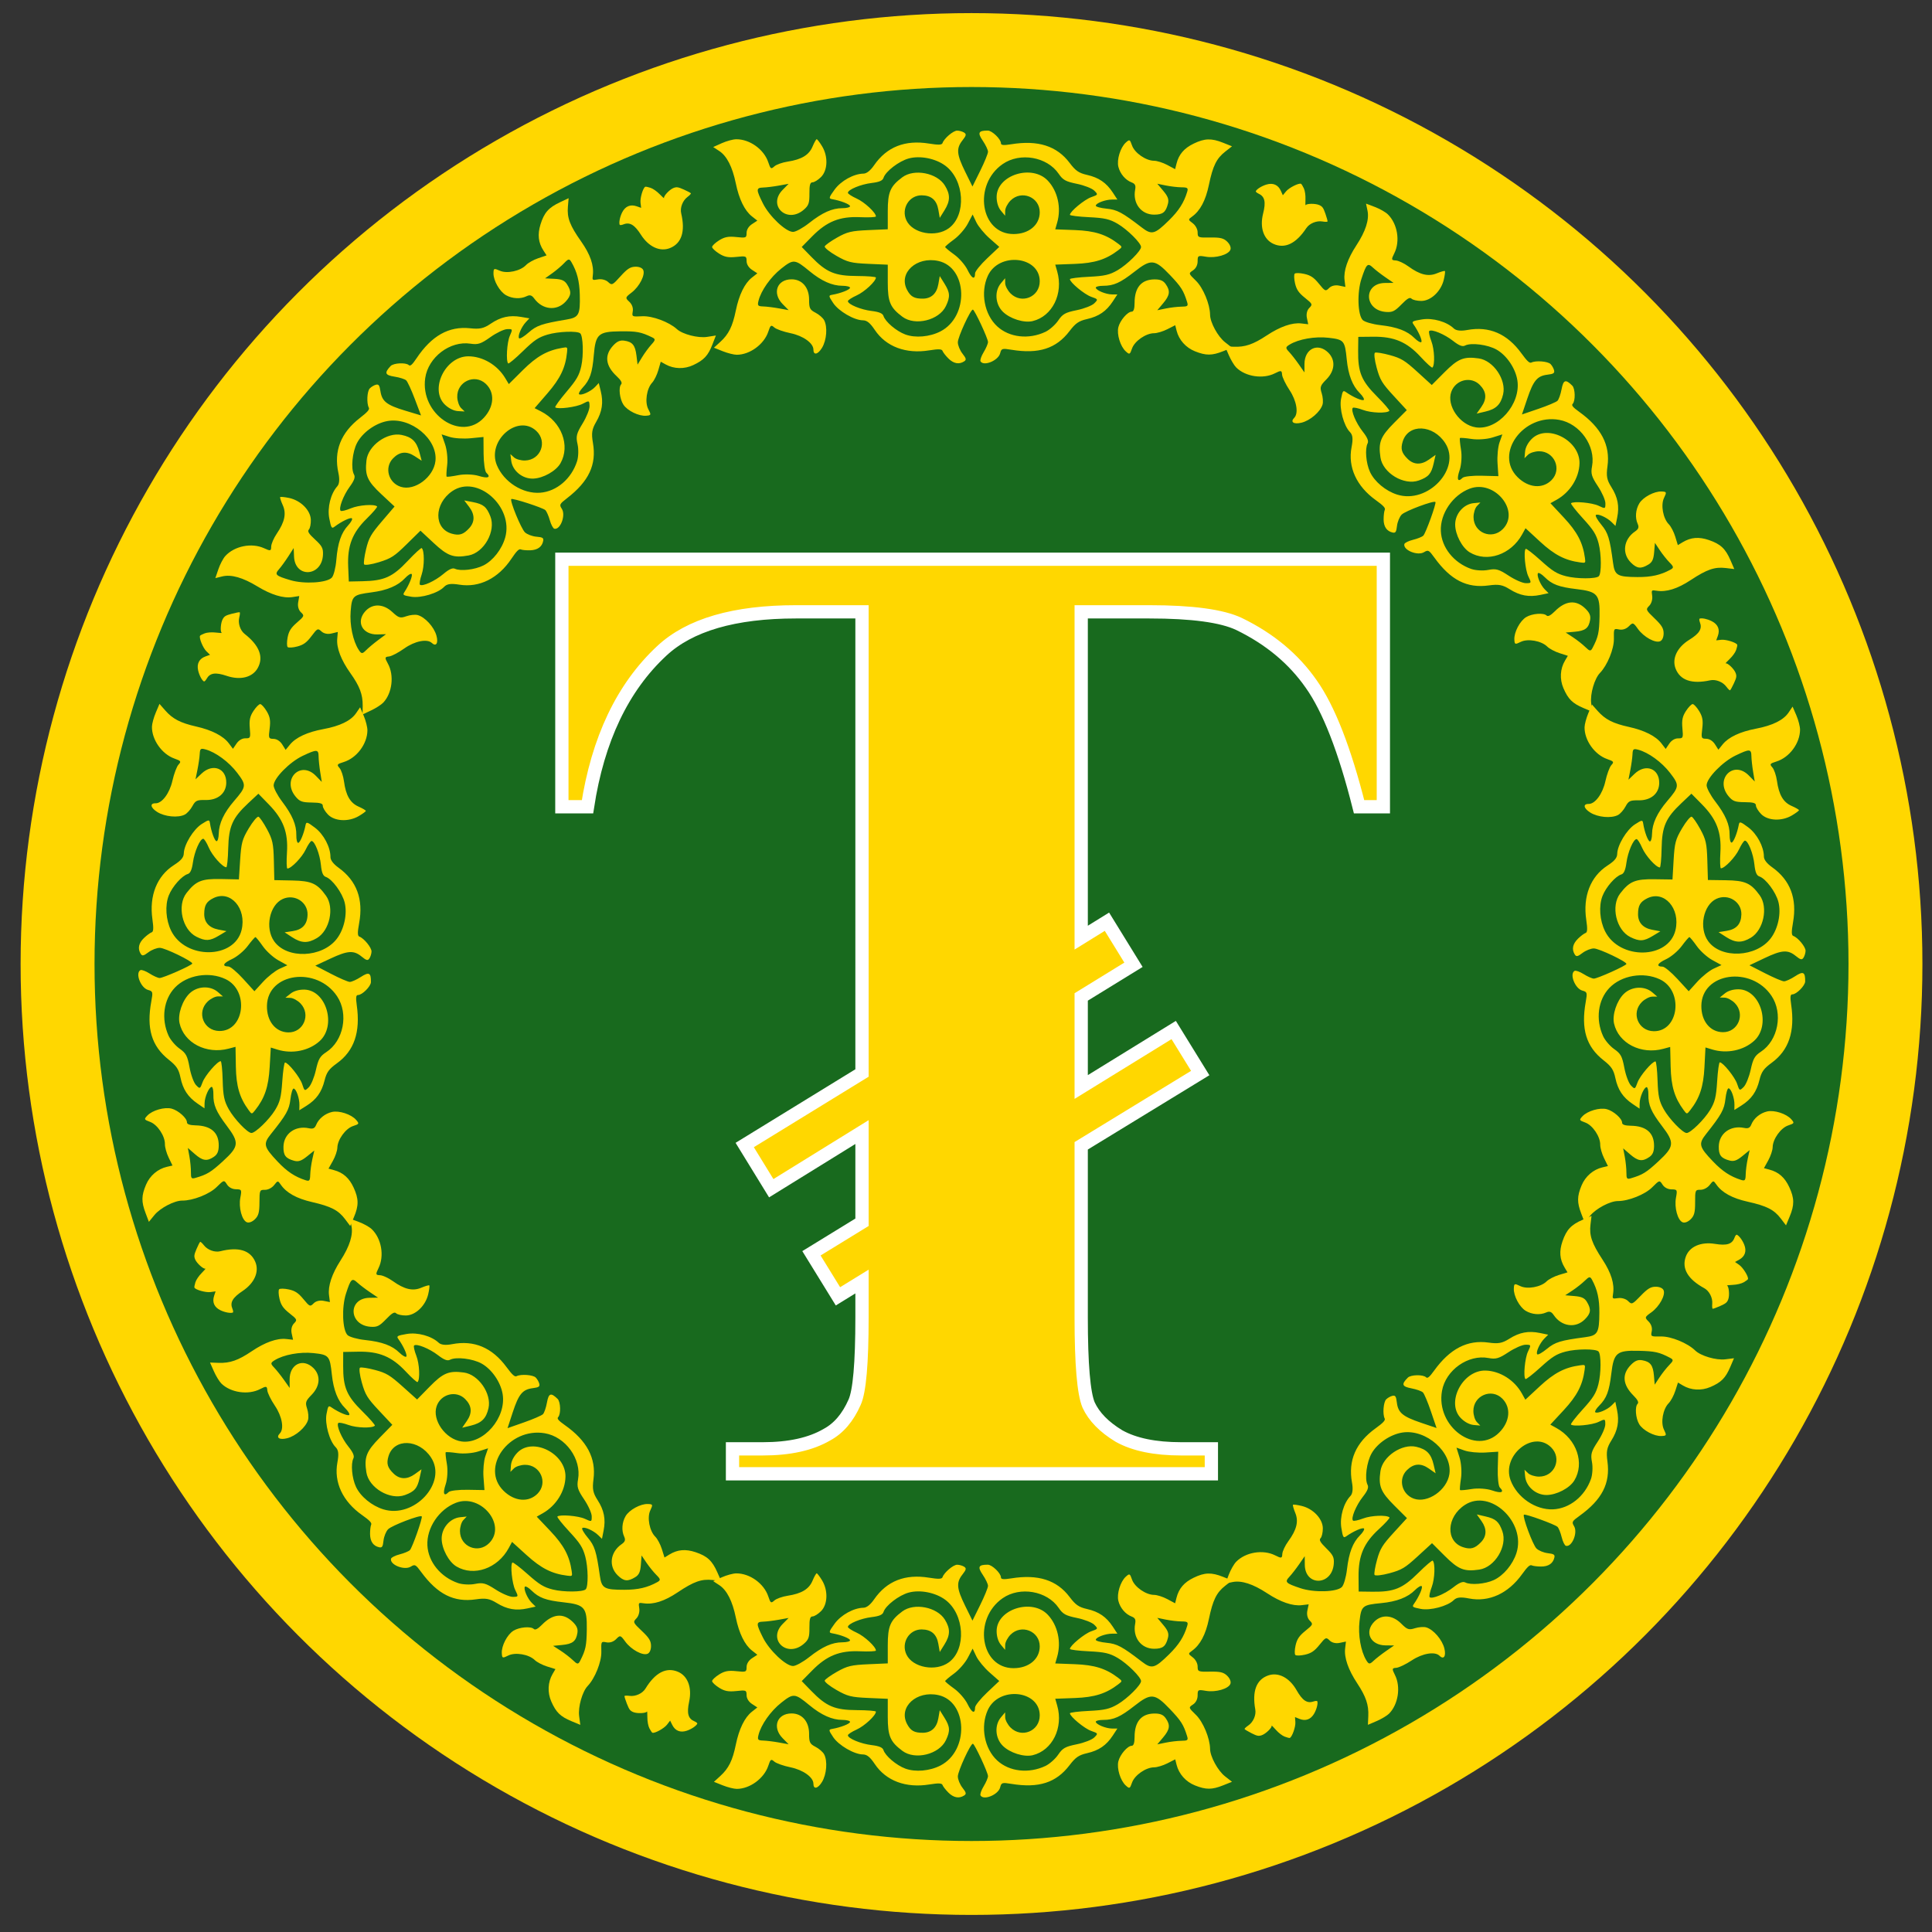 <?xml version="1.0" encoding="UTF-8" standalone="no"?>
<svg
   xmlns:dc="http://purl.org/dc/elements/1.1/"
   xmlns:cc="http://creativecommons.org/ns#"
   xmlns:rdf="http://www.w3.org/1999/02/22-rdf-syntax-ns#"
   xmlns:svg="http://www.w3.org/2000/svg"
   xmlns="http://www.w3.org/2000/svg"
   xmlns:sodipodi="http://sodipodi.sourceforge.net/DTD/sodipodi-0.dtd"
   xmlns:inkscape="http://www.inkscape.org/namespaces/inkscape"
   version="1.1"
   width="48px"
   height="48px"
   viewBox="-0.015 -0.015 1.03 1.03"
   preserveAspectRatio="xMidYMid"
   id="svg31"
   sodipodi:docname="ic_app_color_48dp-mdpi.svg"
   inkscape:version="0.92.3 (2405546, 2018-03-11)">
  <rect x="-0.015" y="-0.015" width="1.03" height="1.03" fill="#333333" stroke="none"/>
  <sodipodi:namedview
     pagecolor="#ffffff"
     bordercolor="#666666"
     borderopacity="1"
     objecttolerance="10"
     gridtolerance="10"
     guidetolerance="10"
     inkscape:pageopacity="0"
     inkscape:pageshadow="2"
     inkscape:window-width="1920"
     inkscape:window-height="1001"
     id="namedview33"
     showgrid="false"
     showguides="true"
     inkscape:guide-bbox="true"
     inkscape:zoom="6.9532167"
     inkscape:cx="-38.707519"
     inkscape:cy="26.065939"
     inkscape:window-x="-9"
     inkscape:window-y="-9"
     inkscape:window-maximized="1"
     inkscape:current-layer="svg31" />
  <defs
     id="defs25">
    <linearGradient
       id="linearGradient845">
      <stop
         style="stop-color:#000000;stop-opacity:1;"
         offset="0"
         id="stop843" />
    </linearGradient>
    <filter
       id="coin-shadow">
      <feGaussianBlur
         result="blur-out"
         stdDeviation="0.5"
         id="feGaussianBlur2" />
      <feMerge
         id="feMerge8" />
    </filter>
    <filter
       id="symbol-shadow">
      <feGaussianBlur
         in="SourceAlpha"
         result="blur-out"
         stdDeviation="1.3"
         id="feGaussianBlur11" />
      <feMerge
         id="feMerge17">
        <feMergeNode
           id="feMergeNode13" />
        <feMergeNode
           in="SourceGraphic"
           id="feMergeNode15" />
      </feMerge>
    </filter>
    <linearGradient
       id="coin-gradient"
       x1="-6.399"
       y1="-6.4"
       x2="-6.399"
       y2="70.396"
       gradientTransform="scale(1,1)"
       gradientUnits="userSpaceOnUse">
      <stop
         offset="0%"
         style="stop-color:#bbbbbb"
         id="stop20" />
      <stop
         offset="100%"
         style="stop-color:#999999"
         id="stop22" />
    </linearGradient>
  </defs>
  <g
     aria-label="="
     transform="rotate(-39.704)"
     style="font-style:normal;font-weight:normal;font-size:0.644px;line-height:1.25;font-family:sans-serif;letter-spacing:0px;word-spacing:0px;fill:#000000;fill-opacity:1;stroke:none;stroke-width:0.016"
     id="text3748" />
  <g
     transform="matrix(9.9014422e-4,0,0,9.9014422e-4,-0.173,0.293)"
     id="g8846"
     inkscape:export-xdpi="90"
     inkscape:export-ydpi="90">
    <ellipse
       style="opacity:1;fill:#186a1e;fill-opacity:1;stroke:#ffd700;stroke-width:39.8;stroke-miterlimit:4;stroke-dasharray:none;stroke-opacity:1"
       id="path4136"
       cx="682.668"
       cy="207.991"
       rx="492.1"
       ry="492.1" />
    <g
       id="g4146"
       transform="matrix(2.383,0,0,2.383,-121.484,-1098.126)"
       style="fill:#ffd700;fill-opacity:1">
      <g
         id="text4153"
         style="font-style:normal;font-weight:normal;font-size:69.355px;line-height:125%;font-family:sans-serif;letter-spacing:0px;word-spacing:0px;fill:#ffd700;fill-opacity:1;stroke:#ffffff;stroke-width:3;stroke-linecap:round;stroke-linejoin:miter;stroke-miterlimit:4;stroke-dasharray:none;stroke-opacity:1">
        <path
           sodipodi:nodetypes="cccccsccccccccccsccsccccsccscccccccccsccccc"
           inkscape:connector-curvature="0"
           id="path4183"
           style="font-style:normal;font-variant:normal;font-weight:bold;font-stretch:normal;font-size:312.098px;font-family:'Times New Roman';-inkscape-font-specification:'Times New Roman, Bold';fill:#ffd700;fill-opacity:1;stroke:#ffffff;stroke-width:3;stroke-linecap:round;stroke-linejoin:miter;stroke-miterlimit:4;stroke-dasharray:none;stroke-opacity:1"
           d="m 430.508,456.636 v 55.928 h -5.486 c -3.251,-12.902 -6.858,-22.148 -10.82,-27.735 -3.962,-5.689 -9.397,-10.21 -16.306,-13.563 -3.861,-1.829 -10.617,-2.743 -20.268,-2.743 h -15.392 v 73.618 l 5.816,-3.601 5.996,9.729 -11.812,7.266 v 20.352 l 20.897,-12.877 5.997,9.724 -26.895,16.438 v 0.133 38.621 c 0,10.566 0.559,17.169 1.676,19.811 1.219,2.641 3.505,4.978 6.858,7.01 3.454,1.93 8.128,2.895 14.02,2.895 h 6.858 v 5.638 H 283.45 v -5.638 h 6.858 c 5.994,0 10.82,-1.067 14.477,-3.2 2.641,-1.422 4.724,-3.861 6.248,-7.315 1.118,-2.438 1.676,-8.839 1.676,-19.201 v -8.085 l -5.433,3.343 -5.989,-9.723 11.422,-7.012 v -20.379 l -20.506,12.686 -5.995,-9.761 26.501,-16.273 V 468.523 h -14.934 c -13.918,0 -24.027,2.946 -30.326,8.839 -8.839,8.229 -14.426,19.963 -16.763,35.202 h -5.791 v -55.928 z" />
      </g>
    </g>
    <g
       style="fill:#ffd700;fill-opacity:1"
       transform="matrix(1.238,0,0,1.238,2194.922,302.089)"
       id="g4813">
      <path
         style="fill:#ffd700;fill-opacity:1"
         d="m -973.79,186.046 c -1.682,0.001 -3.53,-0.232 -4.106,-0.518 -0.774,-0.384 -1.878,0.635 -4.218,3.89 -6.024,8.38 -14.404,12.204 -23.036,10.511 -3.645,-0.715 -5.369,-0.532 -6.623,0.703 -2.711,2.667 -10.249,4.663 -14.449,3.825 -3.59,-0.717 -3.795,-0.873 -2.867,-2.191 2.183,-3.099 3.93,-7.105 3.351,-7.683 -0.337,-0.336 -1.665,0.443 -2.952,1.732 -3.161,3.164 -7.918,4.993 -14.674,5.641 -8.184,0.784 -8.633,1.161 -9.418,7.902 -0.685,5.883 0.548,12.993 2.934,16.928 1.104,1.82 1.476,1.852 3.159,0.265 1.049,-0.989 3.493,-2.899 5.43,-4.243 l 3.522,-2.445 -3.67,-0.021 c -6.663,-0.039 -9.413,-5.849 -4.904,-10.363 3.232,-3.236 7.882,-2.894 11.638,0.857 2.654,2.65 3.341,2.885 5.985,2.042 1.643,-0.524 3.868,-0.686 4.945,-0.361 3.154,0.953 6.948,5.374 7.871,9.173 0.816,3.357 -0.28,4.995 -2.115,3.162 -1.98,-1.977 -7.404,-1.074 -12.064,2.008 -2.586,1.71 -5.63,3.167 -6.764,3.237 -1.857,0.114 -1.912,0.426 -0.551,3.124 2.608,5.169 1.443,12.791 -2.569,16.807 -0.88,0.881 -3.309,2.335 -5.397,3.231 l -3.798,1.63 0.168,-3.765 c 0.22,-4.917 -1,-8.516 -4.872,-14.377 -3.857,-5.837 -5.673,-11.106 -5.2,-15.084 l 0.355,-2.987 -2.736,0.572 c -1.674,0.35 -3.361,-0.053 -4.348,-1.038 -1.528,-1.526 -1.757,-1.429 -4.419,1.88 -2.175,2.704 -3.598,3.671 -6.316,4.291 -1.93,0.441 -3.817,0.494 -4.192,0.119 -0.376,-0.375 -0.324,-2.262 0.114,-4.192 0.618,-2.72 1.583,-4.144 4.284,-6.322 3.306,-2.666 3.403,-2.895 1.875,-4.421 -0.986,-0.985 -1.391,-2.672 -1.043,-4.346 l 0.568,-2.737 -2.986,0.359 c -3.977,0.477 -9.247,-1.332 -15.091,-5.181 -6.136,-4.041 -11.183,-5.67 -15.059,-4.86 l -3.071,0.642 1.455,-3.835 c 0.801,-2.109 2.248,-4.644 3.217,-5.633 4.117,-4.203 11.679,-5.445 16.966,-2.786 2.735,1.375 3.008,1.322 3.103,-0.609 0.058,-1.165 1.233,-3.658 2.613,-5.54 3.637,-4.963 4.543,-8.629 3.036,-12.293 -0.73,-1.774 -1.178,-3.376 -0.995,-3.559 0.183,-0.183 1.893,0.045 3.801,0.506 5.019,1.214 9.171,5.64 9.174,9.78 0,1.79 -0.442,3.698 -0.984,4.241 -0.75,0.751 -0.152,1.807 2.502,4.417 2.963,2.914 3.451,3.922 3.244,6.702 -0.717,9.611 -12.542,9.967 -12.61,0.38 l -0.026,-3.67 -2.44,3.525 c -1.342,1.939 -3.235,4.371 -4.207,5.405 -2.181,2.32 -1.688,2.835 4.783,4.997 5.922,1.979 15.806,1.696 18.014,-0.514 0.827,-0.828 1.825,-4.264 2.217,-7.635 0.855,-7.345 2.516,-11.696 5.669,-14.853 1.287,-1.289 2.065,-2.618 1.728,-2.954 -0.58,-0.579 -4.586,1.175 -7.681,3.363 -1.269,0.897 -1.5,0.504 -2.168,-3.687 -0.749,-4.695 0.992,-10.756 3.978,-13.849 0.933,-0.967 1.171,-3.04 0.664,-5.803 -1.755,-9.573 1.641,-17.4 10.238,-23.596 3.326,-2.397 4.354,-3.506 3.968,-4.282 -0.96,-1.93 -0.537,-7.151 0.675,-8.345 0.659,-0.65 1.881,-1.334 2.715,-1.522 1.25,-0.282 1.583,0.225 1.904,2.896 0.533,4.437 2.512,6.101 10.457,8.797 l 6.818,2.313 -2.452,-7.228 c -1.349,-3.975 -2.91,-7.686 -3.471,-8.245 -0.56,-0.56 -2.804,-1.358 -4.985,-1.774 -4.157,-0.793 -4.487,-1.763 -1.587,-4.667 1.305,-1.306 6.674,-1.407 7.934,-0.149 0.616,0.616 1.498,-0.107 3.461,-2.837 6.901,-9.595 14.544,-13.548 23.706,-12.259 4.253,0.599 5.939,0.287 9.042,-1.669 4.445,-2.803 8.349,-3.535 13.335,-2.5 l 3.572,0.741 -1.619,1.621 c -2.063,2.065 -3.905,6.135 -3.129,6.911 0.327,0.327 2.221,-0.748 4.209,-2.389 3.555,-2.935 5.925,-3.657 16.615,-5.061 5.453,-0.716 6.105,-1.833 6.179,-10.588 0.051,-5.981 -0.842,-10.018 -3.173,-14.343 -0.836,-1.552 -1.253,-1.504 -3.144,0.356 -1.199,1.18 -3.61,3.09 -5.357,4.246 l -3.177,2.101 4.061,0.347 c 3.092,0.264 4.368,0.859 5.346,2.491 1.977,3.297 1.785,4.975 -0.874,7.637 -3.994,3.998 -10.118,3.165 -13.521,-1.839 -1.042,-1.533 -1.837,-1.807 -3.318,-1.145 -2.643,1.182 -6.176,0.894 -8.871,-0.722 -2.714,-1.628 -5.329,-6.544 -5.172,-9.723 0.109,-2.21 0.257,-2.264 2.824,-1.026 3.069,1.48 8.945,0.413 11.439,-2.076 0.918,-0.916 3.336,-2.17 5.373,-2.787 l 3.705,-1.122 -1.27,-2.118 c -2.136,-3.563 -2.413,-7.074 -0.9,-11.432 1.749,-5.041 3.763,-7.179 8.797,-9.34 l 3.822,-1.64 -0.447,3.685 c -0.585,4.823 0.571,8.206 5.226,15.298 3.791,5.774 5.277,10.609 4.581,14.897 -0.353,2.172 -0.31,2.207 2.262,1.845 1.498,-0.211 3.335,0.343 4.286,1.293 1.594,1.592 1.822,1.497 5.464,-2.285 3.033,-3.149 4.354,-3.947 6.543,-3.951 1.648,-0.003 3.01,0.594 3.412,1.495 0.949,2.128 -1.848,7.178 -5.362,9.679 -2.869,2.042 -2.913,2.197 -1.143,3.965 1.147,1.146 1.663,2.732 1.367,4.203 -0.474,2.356 -0.464,2.362 4.075,2.293 4.371,-0.067 11.534,2.88 14.824,6.097 2.407,2.353 9.108,4.321 13.062,3.836 l 3.809,-0.467 -1.635,3.824 c -2.051,4.795 -3.906,6.662 -8.637,8.692 -3.936,1.689 -8.44,1.433 -11.976,-0.682 l -2.111,-1.262 -1.18,3.643 c -0.649,2.004 -1.936,4.402 -2.86,5.33 -2.5,2.511 -3.565,8.383 -2.078,11.458 1.241,2.565 1.187,2.713 -1.023,2.825 -3.177,0.16 -8.097,-2.447 -9.732,-5.158 -1.564,-2.593 -1.942,-7.603 -0.669,-8.877 0.585,-0.586 -0.021,-1.778 -1.819,-3.573 -4.728,-4.723 -5.118,-9.27 -1.141,-13.321 1.777,-1.81 3.096,-2.353 4.931,-2.031 3.558,0.625 4.713,2.13 5.105,6.654 l 0.343,3.961 2.097,-3.18 c 1.153,-1.749 3.061,-4.162 4.239,-5.362 1.863,-1.898 1.907,-2.306 0.338,-3.129 -4.716,-2.475 -6.58,-2.89 -13.719,-3.054 -9.492,-0.219 -10.746,0.836 -11.834,9.946 -0.922,7.72 -2.048,10.692 -5.272,13.92 -1.252,1.253 -2.025,2.529 -1.719,2.835 0.801,0.8 5.189,-1.003 7.103,-2.918 l 1.631,-1.633 0.745,3.571 c 1.04,4.985 0.313,8.89 -2.484,13.338 -1.946,3.094 -2.264,4.811 -1.684,9.07 1.295,9.502 -2.348,16.61 -12.11,23.63 -3.338,2.401 -3.495,2.697 -2.393,4.535 1.688,2.815 -0.931,9.153 -3.529,8.541 -0.555,-0.131 -1.395,-1.827 -1.867,-3.769 -0.472,-1.942 -1.284,-3.958 -1.803,-4.48 -1.082,-1.081 -14.054,-5.789 -14.622,-5.302 -0.767,0.657 3.84,13.079 5.444,14.682 0.917,0.916 3.124,1.839 4.905,2.05 2.671,0.317 3.178,0.65 2.898,1.9 -0.575,2.566 -2.56,3.918 -5.757,3.92 z m -10.733,-5.889 c 4.271,-13.398 -11.316,-28.032 -22.337,-20.971 -8.151,5.222 -8.619,15.989 -0.803,18.472 3.265,1.037 5.045,0.534 7.685,-2.172 2.543,-2.608 2.643,-5.818 0.285,-9.161 l -2.072,-2.937 3.771,0.867 c 4.462,1.026 5.846,2.239 7.344,6.435 2.308,6.465 -3.257,15.696 -10.058,16.687 -6.574,0.958 -9.066,-0.035 -15.023,-5.985 l -5.516,-5.509 -6.226,5.711 c -5.515,5.059 -6.915,5.899 -12.266,7.359 -3.322,0.906 -6.251,1.227 -6.508,0.712 -0.258,-0.515 0.231,-3.458 1.086,-6.541 1.345,-4.848 2.328,-6.451 7.284,-11.866 l 5.73,-6.261 -5.516,-5.509 c -5.944,-5.937 -6.952,-8.445 -6.012,-14.955 0.918,-6.359 9.319,-12.038 15.614,-10.556 4.481,1.055 6.43,3.066 7.514,7.752 l 0.872,3.77 -2.94,-2.068 c -3.493,-2.457 -6.572,-2.237 -9.546,0.682 -3.918,3.846 -2.289,10.528 3.027,12.417 5.976,2.123 14.398,-3.708 15.437,-10.688 1.412,-9.482 -10.079,-19.661 -20.41,-18.08 -5.21,0.798 -10.846,4.593 -13.381,9.011 -2.193,3.823 -3.147,11.121 -1.795,13.728 0.586,1.13 0.01,2.603 -2.058,5.224 -2.932,3.725 -5.264,9.357 -4.28,10.34 0.3,0.3 2.304,-0.122 4.452,-0.936 3.504,-1.328 10.266,-1.584 11.427,-0.432 0.246,0.245 -1.853,2.554 -4.665,5.133 -6.5,5.96 -8.87,11.505 -8.795,20.584 l 0.053,6.504 5.996,0.079 c 9.426,0.124 13.102,-1.384 19.943,-8.18 3.199,-3.178 6.019,-5.579 6.266,-5.335 1.158,1.142 0.912,7.912 -0.414,11.423 -0.812,2.15 -1.231,4.154 -0.931,4.453 0.984,0.982 6.613,-1.356 10.335,-4.293 2.513,-1.983 4.106,-2.641 5.122,-2.116 2.388,1.235 8.67,0.722 12.447,-1.017 4.216,-1.941 8.269,-6.78 9.86,-11.775 z m 32.396,-32.155 c 0.665,-1.871 0.868,-5.188 0.449,-7.372 -0.656,-3.427 -0.311,-4.651 2.516,-8.934 1.802,-2.729 3.276,-6.091 3.275,-7.471 -0.001,-2.461 -0.058,-2.481 -2.973,-1.071 -2.79,1.35 -10.96,2.118 -11.955,1.124 -0.249,-0.248 2.051,-3.21 5.111,-6.581 4.589,-5.056 5.781,-6.966 6.807,-10.907 1.225,-4.704 1.25,-13.085 0.043,-14.29 -1.207,-1.205 -9.588,-1.17 -14.29,0.061 -3.94,1.031 -5.848,2.225 -10.899,6.821 -3.368,3.064 -6.326,5.368 -6.575,5.119 -0.995,-0.994 -0.236,-9.165 1.11,-11.956 1.407,-2.916 1.386,-2.973 -1.075,-2.971 -1.38,7.95e-4 -4.716,1.463 -7.414,3.249 -4.155,2.75 -5.484,3.138 -8.677,2.53 -8.827,-1.679 -18.604,5.216 -20.228,14.266 -2.795,15.576 14.694,28.34 24.871,18.151 4.707,-4.713 5.268,-10.856 1.349,-14.77 -4.692,-4.686 -12.579,-1.307 -12.576,5.388 0,1.79 0.677,3.949 1.503,4.797 l 1.501,1.543 -2.869,-0.259 c -1.792,-0.162 -3.857,-1.246 -5.5,-2.887 -6.75,-6.741 0.659,-21.082 10.732,-20.774 6.262,0.192 12.504,4.152 15.744,9.988 l 1.491,2.686 6.292,-5.844 c 6.259,-5.812 10.887,-8.219 17.532,-9.115 2.246,-0.303 2.266,-0.283 1.966,1.963 -0.888,6.646 -3.289,11.278 -9.094,17.543 l -5.836,6.299 2.688,1.488 c 8.805,4.873 12.338,15.284 7.745,22.819 -2.022,3.317 -7.741,6.292 -12.099,6.294 -4.659,0.003 -8.887,-3.692 -9.293,-8.122 l -0.263,-2.869 1.545,1.499 c 0.849,0.824 3.009,1.498 4.799,1.497 6.802,-0.004 10.062,-7.898 5.247,-12.707 -7.784,-7.774 -21.691,3.531 -17.63,14.331 2.793,7.427 10.832,12.925 18.429,12.606 7.161,-0.301 13.811,-5.606 16.498,-13.162 z m -39.627,3.674 c -0.603,-0.603 -1.008,-4.355 -0.899,-8.338 l 0.198,-7.242 -5.594,0.36 c -3.077,0.198 -7.162,-0.198 -9.077,-0.879 l -3.483,-1.239 1.347,4.338 c 0.741,2.386 1.015,6.461 0.61,9.056 -0.405,2.595 -0.588,4.867 -0.405,5.049 0.182,0.182 2.476,-0.024 5.098,-0.459 2.621,-0.435 6.594,-0.157 8.828,0.616 4.027,1.395 5.492,0.848 3.38,-1.262 z"
         id="path0260"
         inkscape:connector-curvature="0"
         sodipodi:nodetypes="cssscssssssssscsssssssssssscssscssssssssscssscssssssssssssscscssssssscssscssscssssssssscsssssscscsssssssscscssscsssssssssssscscssscscssssscsscscsssssscsssssssscsssccssssscsssscsscsscsssscsssssssssscsscsscsssssscssssssssssssssssssssccssscsssscssssccssssccsscsscssssss" />
      <path
         style="fill:#ffd700;fill-opacity:1"
         d="m -1231.607,284.333 c -1.189,-1.189 -2.33,-2.662 -2.535,-3.271 -0.275,-0.818 -1.776,-0.88 -5.733,-0.235 -10.186,1.66 -18.814,-1.567 -23.716,-8.871 -2.07,-3.084 -3.418,-4.174 -5.178,-4.19 -3.803,-0.033 -10.542,-3.957 -12.917,-7.521 -2.03,-3.047 -2.064,-3.302 -0.476,-3.577 3.735,-0.645 7.804,-2.24 7.804,-3.058 0,-0.476 -1.49,-0.865 -3.311,-0.865 -4.473,0 -9.128,-2.074 -14.361,-6.396 -6.339,-5.236 -6.923,-5.288 -12.246,-1.08 -4.646,3.673 -8.806,9.569 -9.904,14.039 -0.508,2.067 -0.267,2.353 2.045,2.422 1.442,0.043 4.519,0.423 6.84,0.843 l 4.219,0.765 -2.578,-2.612 c -4.681,-4.742 -2.513,-10.793 3.866,-10.793 4.574,0 7.618,3.532 7.618,8.84 0,3.75 0.32,4.403 2.785,5.677 1.532,0.792 3.219,2.252 3.75,3.244 1.555,2.905 1.107,8.713 -0.928,12.051 -1.798,2.95 -3.732,3.332 -3.732,0.738 0,-2.798 -4.472,-5.998 -9.946,-7.117 -3.037,-0.621 -6.219,-1.745 -7.07,-2.499 -1.393,-1.233 -1.653,-1.052 -2.6,1.818 -1.814,5.498 -8.03,10.06 -13.707,10.06 -1.245,0 -3.99,-0.691 -6.101,-1.535 l -3.837,-1.535 2.783,-2.542 c 3.634,-3.319 5.319,-6.726 6.729,-13.607 1.405,-6.854 3.849,-11.862 6.998,-14.339 l 2.364,-1.86 -2.338,-1.532 c -1.431,-0.937 -2.338,-2.416 -2.338,-3.81 0,-2.16 -0.231,-2.253 -4.453,-1.798 -3.45,0.372 -5.139,0.048 -7.5,-1.437 -1.676,-1.054 -3.047,-2.351 -3.047,-2.882 0,-0.531 1.371,-1.828 3.047,-2.882 2.361,-1.485 4.05,-1.809 7.5,-1.437 4.223,0.455 4.453,0.362 4.453,-1.798 0,-1.394 0.907,-2.873 2.338,-3.81 l 2.338,-1.532 -2.364,-1.86 c -3.148,-2.476 -5.592,-7.483 -6.999,-14.339 -1.477,-7.197 -3.892,-11.919 -7.204,-14.089 l -2.624,-1.719 3.742,-1.68 c 2.058,-0.924 4.875,-1.691 6.259,-1.705 5.883,-0.058 12.106,4.415 13.96,10.035 0.959,2.907 1.191,3.062 2.624,1.765 0.865,-0.783 3.46,-1.713 5.766,-2.067 6.082,-0.934 9.316,-2.884 10.843,-6.539 0.74,-1.77 1.556,-3.219 1.815,-3.219 0.259,0 1.306,1.371 2.328,3.047 2.688,4.409 2.491,10.475 -0.436,13.402 -1.266,1.266 -2.929,2.301 -3.696,2.301 -1.062,0 -1.386,1.169 -1.357,4.892 0.032,4.156 -0.336,5.213 -2.45,7.031 -7.306,6.285 -15.915,-1.831 -9.18,-8.654 l 2.578,-2.612 -4.219,0.765 c -2.32,0.421 -5.379,0.8 -6.797,0.843 -3.183,0.097 -3.199,0.809 -0.156,6.915 2.785,5.588 9.969,12.382 13.094,12.382 1.17,0 4.306,-1.722 6.969,-3.827 5.801,-4.585 10.054,-6.485 14.515,-6.485 1.821,0 3.311,-0.389 3.311,-0.865 0,-0.819 -4.073,-2.415 -7.808,-3.058 -1.531,-0.264 -1.417,-0.705 1.076,-4.14 2.792,-3.848 8.311,-6.899 12.609,-6.972 1.344,-0.023 2.978,-1.32 4.575,-3.631 5.533,-8.007 13.471,-11.135 23.93,-9.431 4.047,0.659 5.558,0.603 5.834,-0.219 0.687,-2.043 4.68,-5.434 6.381,-5.42 0.926,0.007 2.274,0.388 2.996,0.845 1.083,0.686 0.96,1.279 -0.703,3.393 -2.763,3.512 -2.542,6.089 1.166,13.615 l 3.182,6.458 3.381,-6.843 c 1.86,-3.763 3.381,-7.49 3.381,-8.282 0,-0.792 -1.02,-2.943 -2.267,-4.781 -2.376,-3.502 -1.923,-4.421 2.18,-4.421 1.846,0 5.712,3.728 5.712,5.508 0,0.871 1.134,0.984 4.453,0.444 11.665,-1.898 19.864,0.717 25.426,8.11 2.582,3.432 3.994,4.405 7.57,5.218 5.125,1.165 8.401,3.409 11.193,7.668 l 2,3.051 h -2.291 c -2.919,0 -7.101,1.573 -7.101,2.67 0,0.463 2.099,1.043 4.664,1.29 4.589,0.441 6.774,1.608 15.322,8.179 4.36,3.352 5.611,3.024 11.858,-3.11 4.268,-4.191 6.493,-7.675 7.906,-12.381 0.507,-1.688 0.179,-1.949 -2.474,-1.972 -1.682,-0.015 -4.737,-0.37 -6.79,-0.79 l -3.732,-0.763 2.624,3.119 c 1.998,2.374 2.479,3.697 2.016,5.543 -0.936,3.729 -2.258,4.779 -6.021,4.779 -5.651,0 -9.39,-4.922 -8.254,-10.866 0.348,-1.821 -0.019,-2.577 -1.535,-3.156 -2.704,-1.034 -4.997,-3.738 -5.758,-6.787 -0.766,-3.07 0.864,-8.395 3.224,-10.531 1.64,-1.485 1.784,-1.418 2.721,1.273 1.121,3.217 6.029,6.621 9.553,6.627 1.297,0.002 3.893,0.826 5.769,1.832 l 3.412,1.829 0.601,-2.395 c 1.011,-4.029 3.3,-6.706 7.452,-8.716 4.803,-2.325 7.739,-2.411 12.824,-0.376 l 3.861,1.545 -2.923,2.288 c -3.826,2.994 -5.403,6.203 -7.13,14.508 -1.407,6.763 -3.777,11.231 -7.303,13.769 -1.786,1.286 -1.781,1.341 0.293,2.905 1.208,0.911 2.114,2.602 2.114,3.946 0,2.253 0.229,2.347 5.478,2.251 4.371,-0.08 5.87,0.291 7.419,1.838 1.167,1.164 1.707,2.549 1.353,3.47 -0.835,2.175 -6.384,3.765 -10.637,3.046 -3.472,-0.587 -3.613,-0.509 -3.613,1.994 0,1.622 -0.758,3.107 -2.008,3.937 -2.002,1.33 -1.999,1.341 1.257,4.504 3.136,3.045 6.113,10.195 6.162,14.797 0.036,3.366 3.379,9.498 6.516,11.953 l 3.022,2.365 -3.861,1.545 c -4.842,1.937 -7.474,1.944 -12.254,0.032 -3.976,-1.591 -6.978,-4.959 -7.981,-8.956 l -0.599,-2.385 -3.412,1.739 c -1.877,0.957 -4.483,1.741 -5.792,1.743 -3.543,0.006 -8.451,3.401 -9.575,6.627 -0.938,2.69 -1.081,2.757 -2.721,1.273 -2.358,-2.134 -3.99,-7.458 -3.228,-10.531 0.729,-2.939 4.007,-6.747 5.808,-6.747 0.828,0 1.243,-1.271 1.243,-3.812 0,-6.683 2.942,-10.172 8.619,-10.221 2.537,-0.022 3.853,0.527 4.922,2.054 2.072,2.959 1.824,4.84 -1.1,8.315 l -2.56,3.042 3.732,-0.763 c 2.052,-0.42 5.108,-0.775 6.79,-0.79 2.66,-0.023 2.979,-0.28 2.453,-1.972 -1.582,-5.085 -2.605,-6.697 -7.534,-11.865 -6.553,-6.87 -8.186,-7.013 -15.4,-1.344 -6.114,4.803 -9.012,6.107 -13.575,6.107 -1.771,0 -3.22,0.354 -3.22,0.787 0,1.132 4.377,2.963 7.084,2.963 h 2.308 l -2,3.051 c -2.792,4.259 -6.069,6.504 -11.193,7.668 -3.564,0.81 -5.004,1.797 -7.607,5.218 -5.808,7.631 -13.411,10.077 -25.277,8.131 -4.058,-0.666 -4.378,-0.567 -4.899,1.512 -0.799,3.184 -7.134,5.81 -8.537,3.539 -0.299,-0.485 0.307,-2.278 1.347,-3.984 1.041,-1.707 1.894,-3.705 1.895,-4.441 0,-1.53 -5.836,-14.035 -6.581,-14.092 -1.006,-0.078 -6.54,11.96 -6.54,14.227 0,1.296 0.907,3.51 2.015,4.919 1.663,2.114 1.786,2.708 0.703,3.393 -2.222,1.407 -4.581,0.957 -6.842,-1.303 z m -3.418,-11.756 c 12.498,-6.447 11.836,-27.816 -0.948,-30.624 -9.455,-2.077 -17.404,5.201 -13.637,12.485 1.574,3.043 3.188,3.947 6.968,3.902 3.643,-0.043 5.984,-2.241 6.684,-6.272 l 0.614,-3.542 2.051,3.281 c 2.427,3.882 2.547,5.718 0.637,9.743 -2.943,6.201 -13.407,8.788 -18.915,4.676 -5.324,-3.975 -6.382,-6.44 -6.382,-14.859 v -7.795 l -8.441,-0.369 c -7.477,-0.327 -9.061,-0.724 -13.874,-3.478 -2.989,-1.71 -5.285,-3.556 -5.103,-4.102 0.182,-0.546 2.61,-2.28 5.396,-3.854 4.38,-2.475 6.21,-2.911 13.543,-3.232 l 8.479,-0.371 v -7.795 c 0,-8.401 1.062,-10.886 6.333,-14.822 5.148,-3.844 15.103,-1.914 18.503,3.587 2.42,3.916 2.375,6.716 -0.175,10.795 l -2.051,3.281 -0.614,-3.542 c -0.73,-4.208 -3.062,-6.231 -7.229,-6.272 -5.49,-0.054 -9.066,5.821 -6.646,10.917 2.721,5.729 12.798,7.567 18.472,3.369 7.707,-5.702 6.789,-21.025 -1.631,-27.218 -4.247,-3.123 -10.914,-4.428 -15.832,-3.099 -4.255,1.15 -10.093,5.632 -10.981,8.431 -0.385,1.213 -1.837,1.843 -5.151,2.236 -4.707,0.558 -10.34,2.888 -10.34,4.279 0,0.424 1.714,1.544 3.809,2.489 3.416,1.541 8.375,6.144 8.381,7.78 9e-4,0.347 -3.116,0.494 -6.928,0.326 -8.81,-0.388 -14.408,1.855 -20.779,8.323 l -4.564,4.634 4.181,4.298 c 6.573,6.756 10.238,8.292 19.881,8.33 4.51,0.018 8.201,0.316 8.203,0.663 0.01,1.626 -4.954,6.237 -8.375,7.78 -2.095,0.945 -3.809,2.064 -3.809,2.489 0,1.39 5.633,3.721 10.34,4.279 3.179,0.376 4.771,1.039 5.117,2.129 0.813,2.563 5.616,6.645 9.515,8.088 4.353,1.611 10.641,1.059 15.299,-1.344 z m 45.644,0.198 c 1.794,-0.851 4.284,-3.053 5.534,-4.892 1.961,-2.886 3.071,-3.507 8.099,-4.533 3.205,-0.654 6.625,-1.987 7.6,-2.962 1.74,-1.74 1.714,-1.794 -1.343,-2.86 -2.926,-1.02 -9.244,-6.258 -9.244,-7.664 0,-0.351 3.721,-0.817 8.268,-1.034 6.821,-0.326 9.014,-0.832 12.528,-2.891 4.193,-2.457 10.141,-8.362 10.141,-10.068 0,-1.705 -5.948,-7.61 -10.141,-10.068 -3.513,-2.059 -5.707,-2.565 -12.528,-2.891 -4.548,-0.217 -8.268,-0.683 -8.268,-1.034 0,-1.406 6.317,-6.644 9.244,-7.664 3.057,-1.066 3.083,-1.12 1.343,-2.86 -0.976,-0.976 -4.368,-2.303 -7.538,-2.95 -4.882,-0.996 -6.095,-1.662 -7.922,-4.351 -5.05,-7.432 -16.838,-9.477 -24.388,-4.231 -12.996,9.03 -9.667,30.424 4.733,30.424 6.661,0 11.404,-3.944 11.404,-9.484 0,-6.631 -7.965,-9.824 -12.699,-5.09 -1.266,1.266 -2.315,3.27 -2.332,4.453 l -0.031,2.152 -1.844,-2.213 c -1.151,-1.382 -1.844,-3.609 -1.844,-5.931 0,-9.539 15.382,-14.432 22.282,-7.087 4.29,4.566 5.899,11.781 4.059,18.198 l -0.847,2.953 8.581,0.322 c 8.535,0.321 13.508,1.895 18.839,5.963 1.801,1.375 1.801,1.403 0,2.778 -5.33,4.069 -10.303,5.643 -18.839,5.963 l -8.581,0.322 0.847,2.953 c 2.774,9.673 -2.095,19.531 -10.672,21.606 -3.775,0.913 -9.922,-1.031 -13.004,-4.113 -3.294,-3.294 -3.668,-8.897 -0.821,-12.314 l 1.844,-2.213 0.031,2.152 c 0.017,1.184 1.067,3.188 2.332,4.453 4.809,4.81 12.699,1.537 12.699,-5.267 0,-11.001 -17.827,-12.852 -22.598,-2.347 -3.281,7.224 -1.491,16.798 4.104,21.948 5.274,4.854 13.726,5.81 20.972,2.372 z m -30.603,-25.441 c 0,-0.853 2.369,-3.791 5.264,-6.528 l 5.264,-4.978 -4.208,-3.704 c -2.314,-2.037 -4.921,-5.207 -5.793,-7.044 l -1.585,-3.34 -2.118,4.018 c -1.165,2.21 -3.854,5.284 -5.976,6.831 -2.122,1.547 -3.859,3.023 -3.859,3.281 0,0.258 1.767,1.735 3.927,3.282 2.16,1.547 4.771,4.554 5.802,6.682 1.859,3.835 3.281,4.485 3.281,1.5 z"
         id="path3400"
         inkscape:connector-curvature="0"
         sodipodi:nodetypes="cssscssssssssscsssssssssssscssscssssssssscssscssssssssssssscscssssssscssscssscssssssssscsssssscscsssssssscscssscsssssssssssscscssscscssssscsscscsssssscsssssssscsssccssssscsssscsscsscsssscsssssssssscsscsscsssssscssssssssssssssssssssccssscsssscssssccssssccsscsscssssss" />
      <path
         style="fill:#ffd700;fill-opacity:1"
         d="m -1483.116,171.961 c -0.018,-1.682 0.196,-3.532 0.476,-4.111 0.376,-0.777 -0.654,-1.871 -3.933,-4.178 -8.441,-5.938 -12.35,-14.279 -10.745,-22.928 0.677,-3.652 0.477,-5.374 -0.77,-6.616 -2.695,-2.683 -4.767,-10.201 -3.971,-14.41 0.68,-3.598 0.835,-3.804 2.161,-2.889 3.121,2.151 7.144,3.858 7.717,3.273 0.333,-0.34 -0.46,-1.66 -1.762,-2.934 -3.196,-3.128 -5.073,-7.866 -5.79,-14.616 -0.868,-8.176 -1.249,-8.621 -7.997,-9.337 -5.889,-0.625 -12.987,0.68 -16.897,3.106 -1.809,1.122 -1.836,1.495 -0.233,3.162 1,1.039 2.934,3.463 4.298,5.387 l 2.48,3.497 -0.016,-3.67 c -0.029,-6.663 5.753,-9.472 10.313,-5.01 3.269,3.199 2.974,7.852 -0.738,11.646 -2.623,2.68 -2.851,3.37 -1.981,6.005 0.541,1.637 0.726,3.861 0.411,4.941 -0.921,3.163 -5.303,7.002 -9.092,7.964 -3.348,0.85 -4.998,-0.229 -3.184,-2.083 1.957,-1.999 0.999,-7.415 -2.131,-12.043 -1.736,-2.568 -3.224,-5.597 -3.305,-6.731 -0.133,-1.856 -0.445,-1.908 -3.13,-0.519 -5.142,2.66 -12.775,1.573 -16.832,-2.398 -0.89,-0.871 -2.369,-3.285 -3.286,-5.364 l -1.668,-3.781 3.767,0.13 c 4.919,0.17 8.505,-1.087 14.326,-5.018 5.798,-3.916 11.047,-5.785 15.03,-5.353 l 2.99,0.324 -0.6,-2.73 c -0.367,-1.67 0.019,-3.362 0.994,-4.358 1.511,-1.544 1.411,-1.772 -1.925,-4.4 -2.726,-2.147 -3.707,-3.56 -4.355,-6.273 -0.46,-1.926 -0.533,-3.811 -0.162,-4.191 0.371,-0.379 2.258,-0.347 4.193,0.071 2.726,0.59 4.16,1.54 6.365,4.219 2.699,3.279 2.929,3.374 4.44,1.83 0.975,-0.996 2.658,-1.418 4.336,-1.088 l 2.742,0.54 -0.389,-2.983 c -0.518,-3.972 1.237,-9.26 5.027,-15.143 3.978,-6.177 5.555,-11.24 4.706,-15.108 l -0.673,-3.064 3.85,1.416 c 2.117,0.779 4.667,2.201 5.666,3.159 4.245,4.074 5.564,11.623 2.958,16.936 -1.347,2.749 -1.291,3.022 0.641,3.097 1.165,0.046 3.67,1.196 5.567,2.556 5,3.587 8.675,4.455 12.323,2.911 1.767,-0.748 3.364,-1.212 3.549,-1.031 0.185,0.181 -0.026,1.893 -0.468,3.806 -1.163,5.031 -5.546,9.228 -9.686,9.273 -1.79,0.019 -3.703,-0.404 -4.251,-0.941 -0.759,-0.743 -1.808,-0.134 -4.391,2.547 -2.884,2.992 -3.887,3.491 -6.669,3.312 -9.617,-0.619 -10.094,-12.44 -0.508,-12.606 l 3.669,-0.063 -3.55,-2.404 c -1.952,-1.322 -4.404,-3.19 -5.447,-4.151 -2.342,-2.157 -2.852,-1.659 -4.948,4.833 -1.918,5.942 -1.536,15.822 0.698,18.008 0.836,0.818 4.282,1.781 7.658,2.139 7.353,0.78 11.722,2.397 14.91,5.518 1.302,1.274 2.639,2.038 2.971,1.698 0.573,-0.585 -1.222,-4.574 -3.441,-7.647 -0.91,-1.26 -0.519,-1.494 3.665,-2.206 4.687,-0.797 10.765,0.882 13.889,3.836 0.976,0.924 3.051,1.14 5.809,0.605 9.554,-1.852 17.416,1.464 23.699,9.997 2.431,3.302 3.551,4.318 4.323,3.924 1.92,-0.979 7.146,-0.61 8.351,0.59 0.657,0.653 1.353,1.868 1.55,2.699 0.294,1.247 -0.209,1.586 -2.876,1.933 -4.431,0.578 -6.075,2.574 -8.69,10.546 l -2.243,6.841 7.202,-2.526 c 3.961,-1.389 7.655,-2.989 8.209,-3.555 0.554,-0.566 1.33,-2.817 1.724,-5.003 0.751,-4.165 1.717,-4.505 4.65,-1.634 1.319,1.291 1.475,6.66 0.229,7.932 -0.609,0.623 0.122,1.497 2.872,3.432 9.665,6.803 13.695,14.406 12.499,23.58 -0.555,4.259 -0.227,5.942 1.761,9.024 2.848,4.417 3.62,8.313 2.636,13.309 l -0.705,3.58 -1.638,-1.603 c -2.086,-2.042 -6.175,-3.843 -6.942,-3.058 -0.324,0.331 0.771,2.214 2.432,4.184 2.971,3.525 3.717,5.887 5.23,16.563 0.771,5.445 1.895,6.086 10.65,6.071 5.981,-0.01 10.009,-0.944 14.31,-3.319 1.543,-0.852 1.492,-1.268 -0.388,-3.14 -1.192,-1.187 -3.127,-3.578 -4.3,-5.314 l -2.133,-3.156 -0.306,4.064 c -0.233,3.095 -0.814,4.376 -2.437,5.371 -3.277,2.01 -4.957,1.836 -7.645,-0.796 -4.039,-3.953 -3.268,-10.086 1.701,-13.539 1.522,-1.058 1.789,-1.855 1.111,-3.329 -1.209,-2.63 -0.957,-6.167 0.632,-8.878 1.6,-2.73 6.489,-5.395 9.67,-5.271 2.211,0.086 2.266,0.234 1.055,2.813 -1.449,3.083 -0.322,8.949 2.192,11.418 0.925,0.908 2.204,3.313 2.842,5.345 l 1.159,3.693 2.105,-1.291 c 3.541,-2.172 7.049,-2.485 11.423,-1.017 5.059,1.698 7.217,3.69 9.429,8.701 l 1.679,3.805 -3.689,-0.41 c -4.828,-0.536 -8.2,0.654 -15.244,5.382 -5.736,3.849 -10.555,5.385 -14.85,4.732 -2.176,-0.331 -2.21,-0.287 -1.822,2.281 0.226,1.496 -0.309,3.339 -1.249,4.299 -1.576,1.61 -1.478,1.837 2.34,5.44 3.18,3 3.991,4.314 4.017,6.503 0.02,1.648 -0.563,3.016 -1.46,3.427 -2.118,0.971 -7.196,-1.775 -9.733,-5.263 -2.071,-2.848 -2.227,-2.891 -3.977,-1.102 -1.134,1.159 -2.715,1.691 -4.189,1.41 -2.361,-0.45 -2.367,-0.44 -2.252,4.098 0.111,4.37 -2.762,11.562 -5.946,14.886 -2.328,2.431 -4.228,9.151 -3.703,13.101 l 0.506,3.804 -3.84,-1.596 c -4.816,-2.002 -6.702,-3.838 -8.78,-8.548 -1.729,-3.918 -1.518,-8.425 0.56,-11.983 l 1.24,-2.124 -3.655,-1.143 c -2.01,-0.629 -4.421,-1.891 -5.358,-2.805 -2.537,-2.474 -8.419,-3.48 -11.478,-1.961 -2.552,1.267 -2.701,1.214 -2.835,-0.994 -0.193,-3.175 2.365,-8.121 5.059,-9.784 2.577,-1.59 7.583,-2.019 8.87,-0.76 0.592,0.579 1.777,-0.039 3.554,-1.855 4.674,-4.776 9.217,-5.212 13.309,-1.277 1.828,1.759 2.385,3.072 2.081,4.91 -0.588,3.564 -2.082,4.734 -6.602,5.173 l -3.957,0.384 3.201,2.064 c 1.76,1.135 4.193,3.018 5.405,4.184 1.917,1.844 2.325,1.884 3.133,0.306 2.426,-4.741 2.822,-6.609 2.914,-13.749 0.122,-9.493 -0.945,-10.737 -10.066,-11.733 -7.729,-0.843 -10.712,-1.939 -13.973,-5.13 -1.266,-1.239 -2.549,-1.999 -2.852,-1.69 -0.792,0.809 1.056,5.179 2.99,7.072 l 1.65,1.614 -3.564,0.782 c -4.974,1.091 -8.886,0.404 -13.363,-2.348 -3.114,-1.914 -4.833,-2.215 -9.086,-1.592 -9.488,1.392 -16.633,-2.179 -23.752,-11.869 -2.434,-3.314 -2.732,-3.467 -4.559,-2.346 -2.798,1.716 -9.162,-0.837 -8.577,-3.442 0.125,-0.556 1.812,-1.413 3.75,-1.905 1.938,-0.492 3.945,-1.324 4.461,-1.849 1.07,-1.093 5.646,-14.112 5.153,-14.675 -0.665,-0.76 -13.04,3.973 -14.625,5.594 -0.907,0.926 -1.807,3.143 -2,4.925 -0.29,2.674 -0.617,3.184 -1.871,2.917 -2.572,-0.549 -3.944,-2.52 -3.978,-5.716 z m 5.78,-10.792 c 13.441,4.134 27.915,-11.601 20.742,-22.55 -5.305,-8.097 -16.076,-8.456 -18.479,-0.615 -1.004,3.276 -0.483,5.051 2.25,7.662 2.634,2.517 5.845,2.584 9.164,0.192 l 2.916,-2.102 -0.829,3.78 c -0.981,4.472 -2.179,5.868 -6.359,7.409 -6.441,2.374 -15.729,-3.097 -16.789,-9.888 -1.025,-6.564 -0.057,-9.066 5.831,-15.084 l 5.452,-5.571 -5.774,-6.167 c -5.115,-5.463 -5.97,-6.855 -7.484,-12.19 -0.94,-3.312 -1.29,-6.238 -0.778,-6.501 0.512,-0.263 3.46,0.196 6.552,1.019 4.862,1.295 6.474,2.263 11.94,7.163 l 6.319,5.666 5.452,-5.571 c 5.876,-6.004 8.373,-7.038 14.893,-6.164 6.368,0.854 12.132,9.196 10.715,15.506 -1.009,4.492 -3,6.461 -7.676,7.592 l -3.761,0.91 2.038,-2.961 c 2.422,-3.518 2.17,-6.595 -0.779,-9.539 -3.886,-3.878 -10.551,-2.181 -12.385,3.154 -2.062,5.997 3.854,14.359 10.845,15.328 9.496,1.316 19.558,-10.278 17.871,-20.593 -0.851,-5.202 -4.703,-10.799 -9.147,-13.288 -3.845,-2.154 -11.153,-3.034 -13.745,-1.655 -1.124,0.598 -2.603,0.032 -5.245,-2.005 -3.754,-2.894 -9.41,-5.168 -10.383,-4.175 -0.297,0.303 0.145,2.302 0.981,4.443 1.364,3.491 1.688,10.249 0.548,11.422 -0.242,0.249 -2.573,-1.827 -5.18,-4.613 -6.025,-6.439 -11.595,-8.752 -20.672,-8.585 l -6.503,0.119 -0.018,5.997 c -0.028,9.426 1.517,13.087 8.382,19.859 3.211,3.167 5.64,5.962 5.399,6.212 -1.13,1.169 -7.903,0.993 -11.427,-0.298 -2.158,-0.79 -4.166,-1.188 -4.463,-0.885 -0.972,0.994 1.423,6.599 4.398,10.29 2.008,2.492 2.683,4.079 2.168,5.1 -1.211,2.4 -0.634,8.677 1.143,12.436 1.984,4.196 6.864,8.199 11.875,9.74 z m 32.483,32.067 c 1.877,0.646 5.197,0.815 7.377,0.374 3.42,-0.691 4.648,-0.359 8.959,2.425 2.748,1.774 6.124,3.214 7.504,3.199 2.461,-0.026 2.48,-0.083 1.041,-2.984 -1.378,-2.776 -2.229,-10.938 -1.246,-11.943 0.246,-0.251 3.231,2.019 6.633,5.044 5.103,4.538 7.025,5.71 10.976,6.696 4.716,1.177 13.097,1.117 14.29,-0.102 1.193,-1.219 1.072,-9.599 -0.206,-14.289 -1.071,-3.929 -2.284,-5.825 -6.931,-10.829 -3.098,-3.336 -5.432,-6.271 -5.186,-6.522 0.983,-1.005 9.162,-0.33 11.967,0.988 2.931,1.377 2.987,1.356 2.96,-1.105 -0.015,-1.38 -1.511,-4.701 -3.325,-7.381 -2.792,-4.126 -3.194,-5.451 -2.619,-8.651 1.589,-8.844 -5.405,-18.55 -14.471,-20.082 -15.604,-2.636 -28.189,14.982 -17.897,25.054 4.761,4.659 10.909,5.158 14.783,1.198 4.638,-4.739 1.179,-12.592 -5.516,-12.52 -1.79,0.019 -3.941,0.717 -4.782,1.551 l -1.527,1.516 0.23,-2.871 c 0.144,-1.793 1.207,-3.869 2.831,-5.529 6.672,-6.818 21.088,0.444 20.882,10.52 -0.128,6.264 -4.024,12.546 -9.828,15.845 l -2.671,1.518 5.908,6.232 c 5.876,6.199 8.329,10.803 9.293,17.439 0.326,2.243 0.306,2.263 -1.943,1.986 -6.655,-0.82 -11.311,-3.174 -17.635,-8.915 l -6.359,-5.772 -1.46,2.703 c -4.783,8.854 -15.158,12.493 -22.739,7.977 -3.337,-1.988 -6.37,-7.676 -6.417,-12.034 -0.05,-4.659 3.601,-8.924 8.027,-9.375 l 2.866,-0.292 -1.483,1.56 c -0.816,0.858 -1.467,3.024 -1.448,4.814 0.073,6.801 8,9.981 12.76,5.118 7.695,-7.862 -3.751,-21.654 -14.509,-17.483 -7.398,2.868 -12.814,10.963 -12.418,18.557 0.374,7.158 5.746,13.753 13.33,16.364 z m -4.077,-39.587 c 0.596,-0.61 4.344,-1.052 8.328,-0.984 l 7.244,0.124 -0.417,-5.59 c -0.229,-3.075 0.125,-7.164 0.787,-9.086 l 1.203,-3.495 -4.324,1.391 c -2.378,0.765 -6.45,1.081 -9.049,0.702 -2.599,-0.379 -4.872,-0.538 -5.053,-0.354 -0.18,0.184 0.049,2.476 0.511,5.093 0.461,2.617 0.224,6.592 -0.526,8.833 -1.354,4.041 -0.792,5.5 1.296,3.367 z"
         id="path4908"
         inkscape:connector-curvature="0"
         sodipodi:nodetypes="cssscssssssssscsssssssssssscssscssssssssscssscssssssssssssscscssssssscssscssscssssssssscsssssscscsssssssscscssscsssssssssssscscssscscssssscsscscsssssscsssssssscsssccssssscsssscsscsscsssscsssssssssscsscsscsssssscssssssssssssssssssssccssscsssscssssccssssccsscsscssssss" />
      <path
         style="fill:#ffd700;fill-opacity:1"
         d="m -1581.452,-87.311 c 1.214,-1.165 2.709,-2.275 3.323,-2.468 0.824,-0.258 0.916,-1.758 0.353,-5.727 -1.45,-10.218 1.953,-18.777 9.356,-23.529 3.126,-2.006 4.244,-3.331 4.295,-5.091 0.111,-3.801 4.173,-10.458 7.784,-12.76 3.088,-1.967 3.344,-1.996 3.586,-0.403 0.568,3.748 2.079,7.848 2.897,7.865 0.475,0.01 0.895,-1.472 0.933,-3.293 0.092,-4.472 2.261,-9.083 6.69,-14.226 5.365,-6.23 5.429,-6.812 1.331,-12.222 -3.576,-4.721 -9.386,-9.001 -13.832,-10.19 -2.057,-0.55 -2.347,-0.315 -2.464,1.995 -0.073,1.44 -0.515,4.51 -0.984,6.821 l -0.851,4.202 2.664,-2.524 c 4.837,-4.583 10.843,-2.291 10.712,4.087 -0.094,4.573 -3.688,7.544 -8.994,7.435 -3.75,-0.077 -4.408,0.229 -5.733,2.667 -0.823,1.515 -2.317,3.172 -3.32,3.683 -2.936,1.495 -8.734,0.928 -12.03,-1.175 -2.912,-1.859 -3.255,-3.8 -0.661,-3.746 2.797,0.058 6.088,-4.348 7.319,-9.798 0.683,-3.024 1.873,-6.182 2.643,-7.017 1.262,-1.368 1.086,-1.631 -1.764,-2.637 -5.459,-1.927 -9.893,-8.235 -9.776,-13.911 0.026,-1.245 0.773,-3.975 1.66,-6.068 l 1.614,-3.805 2.484,2.835 c 3.244,3.702 6.615,5.456 13.466,7.007 6.824,1.545 11.78,4.092 14.192,7.291 l 1.811,2.402 1.58,-2.306 c 0.967,-1.411 2.463,-2.288 3.857,-2.259 2.16,0.044 2.257,-0.184 1.889,-4.415 -0.301,-3.457 0.057,-5.139 1.59,-7.469 1.088,-1.654 2.413,-2.998 2.944,-2.987 0.531,0.011 1.799,1.408 2.819,3.105 1.436,2.391 1.725,4.087 1.282,7.528 -0.542,4.212 -0.454,4.445 1.706,4.489 1.393,0.029 2.853,0.966 3.761,2.416 l 1.484,2.369 1.908,-2.325 c 2.54,-3.097 7.597,-5.438 14.479,-6.703 7.226,-1.329 11.996,-3.646 14.234,-6.913 l 1.773,-2.588 1.603,3.776 c 0.882,2.077 1.591,4.909 1.576,6.293 -0.063,5.883 -4.663,12.013 -10.32,13.751 -2.926,0.899 -3.086,1.128 -1.819,2.587 0.765,0.881 1.641,3.494 1.948,5.808 0.808,6.1 2.692,9.373 6.315,10.975 1.755,0.776 3.186,1.622 3.181,1.881 -0.01,0.258 -1.398,1.277 -3.094,2.265 -4.463,2.597 -10.524,2.275 -13.39,-0.712 -1.239,-1.291 -2.24,-2.976 -2.225,-3.743 0.022,-1.062 -1.14,-1.41 -4.863,-1.457 -4.155,-0.053 -5.205,-0.443 -6.979,-2.594 -6.133,-7.434 2.158,-15.874 8.841,-9 l 2.558,2.631 -0.678,-4.233 c -0.373,-2.329 -0.689,-5.394 -0.704,-6.813 -0.031,-3.184 -0.743,-3.215 -6.911,-0.298 -5.644,2.669 -12.584,9.713 -12.648,12.837 -0.024,1.17 1.633,4.341 3.683,7.046 4.465,5.894 6.278,10.185 6.186,14.646 -0.037,1.821 0.321,3.319 0.797,3.328 0.819,0.017 2.498,-4.022 3.218,-7.743 0.295,-1.525 0.734,-1.402 4.117,1.161 3.79,2.871 6.727,8.451 6.712,12.75 0,1.344 1.258,3.004 3.536,4.648 7.891,5.696 10.856,13.697 8.938,24.118 -0.742,4.032 -0.717,5.544 0.099,5.837 2.028,0.729 5.337,4.791 5.287,6.491 -0.026,0.925 -0.435,2.265 -0.907,2.978 -0.708,1.069 -1.298,0.934 -3.378,-0.773 -3.455,-2.834 -6.035,-2.666 -13.636,0.886 l -6.522,3.048 6.772,3.521 c 3.724,1.937 7.419,3.534 8.211,3.551 0.792,0.016 2.964,-0.96 4.827,-2.169 3.55,-2.304 4.459,-1.832 4.375,2.271 -0.038,1.846 -3.845,5.634 -5.625,5.597 -0.871,-0.018 -1.007,1.114 -0.536,4.443 1.658,11.702 -1.125,19.845 -8.63,25.254 -3.484,2.511 -4.486,3.902 -5.372,7.462 -1.27,5.099 -3.581,8.329 -7.897,11.033 l -3.092,1.937 0.047,-2.291 c 0.06,-2.918 -1.426,-7.132 -2.524,-7.154 -0.463,-0.009 -1.086,2.077 -1.385,4.637 -0.535,4.579 -1.746,6.74 -8.492,15.151 -3.441,4.29 -3.139,5.548 2.866,11.92 4.102,4.353 7.54,6.649 12.216,8.158 1.677,0.541 1.945,0.219 2.023,-2.433 0.049,-1.681 0.467,-4.729 0.929,-6.772 l 0.84,-3.715 -3.172,2.56 c -2.415,1.949 -3.747,2.402 -5.583,1.901 -3.709,-1.012 -4.731,-2.356 -4.654,-6.118 0.116,-5.65 5.114,-9.287 11.034,-8.029 1.813,0.385 2.576,0.034 3.187,-1.47 1.09,-2.682 3.84,-4.92 6.904,-5.618 3.085,-0.703 8.375,1.036 10.462,3.44 1.45,1.67 1.381,1.812 -1.328,2.695 -3.239,1.055 -6.744,5.892 -6.821,9.415 -0.029,1.296 -0.906,3.875 -1.95,5.731 l -1.898,3.373 2.382,0.65 c 4.008,1.094 6.637,3.437 8.561,7.63 2.226,4.849 2.252,7.787 0.113,12.829 l -1.624,3.828 -2.227,-2.969 c -2.915,-3.886 -6.09,-5.529 -14.358,-7.427 -6.732,-1.545 -11.151,-4.007 -13.616,-7.584 -1.249,-1.812 -1.304,-1.808 -2.91,0.233 -0.936,1.189 -2.645,2.06 -3.989,2.032 -2.253,-0.046 -2.351,0.18 -2.363,5.43 -0.01,4.372 -0.412,5.863 -1.99,7.38 -1.188,1.142 -2.584,1.654 -3.497,1.282 -2.158,-0.879 -3.633,-6.46 -2.827,-10.697 0.658,-3.459 0.583,-3.602 -1.919,-3.653 -1.621,-0.033 -3.091,-0.821 -3.895,-2.088 -1.288,-2.029 -1.3,-2.026 -4.528,1.164 -3.109,3.073 -10.319,5.902 -14.921,5.857 -3.366,-0.033 -9.565,3.183 -12.085,6.27 l -2.427,2.973 -1.465,-3.892 c -1.837,-4.881 -1.79,-7.513 0.22,-12.252 1.672,-3.943 5.101,-6.875 9.118,-7.795 l 2.397,-0.55 -1.669,-3.447 c -0.918,-1.896 -1.649,-4.518 -1.624,-5.826 0.067,-3.543 -3.227,-8.519 -6.428,-9.709 -2.671,-0.993 -2.735,-1.138 -1.217,-2.747 2.182,-2.314 7.539,-3.836 10.595,-3.011 2.923,0.79 6.663,4.145 6.626,5.945 -0.017,0.828 1.246,1.269 3.785,1.321 6.682,0.137 10.11,3.15 10.042,8.827 -0.03,2.537 -0.606,3.841 -2.155,4.879 -3.001,2.011 -4.876,1.724 -8.29,-1.271 l -2.989,-2.622 0.687,3.747 c 0.378,2.061 0.67,5.123 0.65,6.805 -0.032,2.66 0.219,2.984 1.922,2.493 5.117,-1.477 6.75,-2.467 12.017,-7.289 7.003,-6.41 7.179,-8.04 1.66,-15.37 -4.677,-6.211 -5.921,-9.135 -5.827,-13.697 0.036,-1.771 -0.288,-3.227 -0.721,-3.236 -1.132,-0.023 -3.052,4.315 -3.108,7.022 l -0.047,2.308 -3.01,-2.062 c -4.201,-2.879 -6.378,-6.201 -7.437,-11.348 -0.737,-3.58 -1.694,-5.04 -5.061,-7.713 -7.51,-5.963 -9.799,-13.615 -7.61,-25.439 0.749,-4.043 0.656,-4.365 -1.411,-4.929 -3.167,-0.864 -5.662,-7.252 -3.363,-8.608 0.491,-0.289 2.271,0.354 3.956,1.429 1.685,1.075 3.666,1.969 4.402,1.986 1.53,0.031 14.152,-5.546 14.225,-6.29 0.099,-1.005 -11.823,-6.785 -14.09,-6.831 -1.296,-0.027 -3.528,0.835 -4.96,1.914 -2.148,1.619 -2.744,1.73 -3.407,0.633 -1.361,-2.25 -0.863,-4.6 1.443,-6.813 z m 11.823,-3.175 c 6.189,12.627 27.567,12.405 30.637,-0.318 2.27,-9.41 -4.843,-17.507 -12.203,-13.891 -3.075,1.511 -4.012,3.106 -4.045,6.886 -0.031,3.643 2.118,6.029 6.133,6.811 l 3.529,0.687 -3.323,1.984 c -3.931,2.347 -5.769,2.429 -9.754,0.437 -6.14,-3.07 -8.511,-13.585 -4.286,-19.007 4.083,-5.241 6.569,-6.249 14.987,-6.076 l 7.794,0.16 0.542,-8.431 c 0.48,-7.469 0.91,-9.044 3.762,-13.8 1.771,-2.953 3.664,-5.211 4.206,-5.018 0.542,0.193 2.226,2.656 3.743,5.474 2.384,4.43 2.783,6.268 2.953,13.607 l 0.196,8.485 7.794,0.16 c 8.399,0.173 10.862,1.285 14.688,6.636 3.737,5.226 1.603,15.139 -3.967,18.425 -3.965,2.339 -6.763,2.236 -10.789,-0.397 l -3.238,-2.118 3.554,-0.541 c 4.222,-0.643 6.293,-2.933 6.419,-7.099 0.166,-5.488 -5.633,-9.184 -10.778,-6.869 -5.783,2.602 -7.828,12.64 -3.748,18.398 5.542,7.822 20.881,7.219 27.245,-1.072 3.21,-4.181 4.652,-10.821 3.424,-15.765 -1.062,-4.277 -5.424,-10.206 -8.204,-11.152 -1.205,-0.41 -1.805,-1.875 -2.13,-5.196 -0.461,-4.718 -2.675,-10.397 -4.065,-10.426 -0.424,-0.009 -1.579,1.682 -2.566,3.757 -1.61,3.384 -6.315,8.247 -7.95,8.219 -0.347,-0.006 -0.43,-3.126 -0.184,-6.933 0.568,-8.8 -1.558,-14.443 -7.895,-20.946 l -4.539,-4.658 -4.383,4.092 c -6.89,6.433 -8.501,10.066 -8.737,19.706 -0.11,4.508 -0.485,8.193 -0.832,8.188 -1.626,-0.023 -6.134,-5.081 -7.606,-8.533 -0.901,-2.114 -1.986,-3.85 -2.41,-3.859 -1.39,-0.029 -3.836,5.555 -4.49,10.25 -0.442,3.17 -1.137,4.748 -2.233,5.072 -2.579,0.761 -6.759,5.478 -8.282,9.347 -1.7,4.319 -1.277,10.617 1.03,15.324 z m -1.135,45.63 c 0.814,1.811 2.964,4.346 4.777,5.633 2.845,2.02 3.443,3.142 4.366,8.191 0.588,3.217 1.85,6.664 2.805,7.66 1.704,1.775 1.759,1.751 2.887,-1.284 1.08,-2.905 6.447,-9.113 7.852,-9.084 0.351,0.007 0.74,3.737 0.864,8.288 0.186,6.826 0.647,9.03 2.633,12.585 2.371,4.243 8.152,10.311 9.857,10.346 1.705,0.035 7.731,-5.79 10.274,-9.932 2.131,-3.47 2.682,-5.653 3.148,-12.466 0.311,-4.542 0.853,-8.253 1.204,-8.245 1.406,0.029 6.513,6.453 7.472,9.399 1.003,3.079 1.057,3.105 2.832,1.401 0.995,-0.955 2.392,-4.32 3.104,-7.476 1.096,-4.861 1.787,-6.06 4.513,-7.831 7.535,-4.896 9.821,-16.64 4.731,-24.296 -8.761,-13.179 -30.219,-10.29 -30.515,4.107 -0.137,6.66 3.709,11.482 9.248,11.596 6.63,0.136 9.986,-7.761 5.35,-12.592 -1.239,-1.291 -3.221,-2.382 -4.404,-2.423 l -2.151,-0.075 2.251,-1.798 c 1.405,-1.123 3.647,-1.769 5.968,-1.722 9.537,0.196 14.113,15.675 6.628,22.423 -4.653,4.195 -11.9,5.656 -18.277,3.684 l -2.935,-0.907 -0.498,8.573 c -0.496,8.527 -2.172,13.467 -6.349,18.712 -1.412,1.773 -1.44,1.772 -2.778,-0.057 -3.958,-5.413 -5.43,-10.417 -5.575,-18.957 l -0.146,-8.586 -2.97,0.786 c -9.728,2.575 -19.484,-2.496 -21.382,-11.114 -0.835,-3.793 1.234,-9.898 4.379,-12.916 3.361,-3.226 8.97,-3.484 12.328,-0.567 l 2.175,1.889 -2.152,-0.013 c -1.184,-0.007 -3.209,1.001 -4.5,2.24 -4.907,4.71 -1.798,12.665 5.005,12.804 10.999,0.226 13.216,-17.559 2.811,-22.545 -7.155,-3.429 -16.764,-1.835 -22.028,3.653 -4.962,5.173 -6.091,13.604 -2.802,20.919 z m 26.064,-30.074 c 0.853,0.018 3.741,2.446 6.419,5.397 l 4.869,5.365 3.79,-4.131 c 2.084,-2.272 5.307,-4.813 7.161,-5.647 l 3.372,-1.516 -3.974,-2.2 c -2.186,-1.21 -5.204,-3.962 -6.707,-6.115 -1.503,-2.154 -2.943,-3.92 -3.201,-3.925 -0.258,-0.005 -1.771,1.731 -3.362,3.859 -1.591,2.128 -4.651,4.676 -6.799,5.664 -3.872,1.78 -4.551,3.189 -1.567,3.25 z"
         id="path8469"
         inkscape:connector-curvature="0"
         sodipodi:nodetypes="cssscssssssssscsssssssssssscssscssssssssscssscssssssssssssscscssssssscssscssscssssssssscsssssscscsssssssscscssscsssssssssssscscssscscssssscsscscsssssscsssssssscsssccssssscsssscsscsscsssscsssssssssscsscsscsssssscssssssssssssssssssssccssscsssscssssccssssccsscsscssssss" />
      <path
         style="fill:#ffd700;fill-opacity:1"
         d="m -1413.42,-255.944 c -1.681,0.059 -3.536,-0.111 -4.122,-0.377 -0.786,-0.357 -1.855,0.699 -4.082,4.033 -5.733,8.582 -13.977,12.691 -22.662,11.295 -3.667,-0.589 -5.384,-0.347 -6.596,0.93 -2.618,2.759 -10.084,5.011 -14.31,4.318 -3.613,-0.593 -3.823,-0.742 -2.941,-2.091 2.075,-3.172 3.684,-7.235 3.085,-7.793 -0.348,-0.324 -1.649,0.5 -2.891,1.832 -3.05,3.271 -7.742,5.262 -14.472,6.14 -8.152,1.065 -8.588,1.457 -9.142,8.22 -0.483,5.903 0.993,12.967 3.513,16.817 1.166,1.781 1.539,1.8 3.166,0.156 1.015,-1.025 3.391,-3.017 5.281,-4.427 l 3.436,-2.564 -3.668,0.104 c -6.661,0.189 -9.608,-5.523 -5.257,-10.189 3.12,-3.345 7.778,-3.163 11.66,0.457 2.743,2.558 3.438,2.769 6.051,1.835 1.624,-0.58 3.842,-0.819 4.93,-0.53 3.185,0.844 7.128,5.133 8.181,8.898 0.931,3.327 -0.108,5.002 -2.005,3.233 -2.046,-1.908 -7.436,-0.819 -11.988,2.421 -2.526,1.798 -5.518,3.358 -6.649,3.467 -1.852,0.178 -1.896,0.491 -0.444,3.141 2.783,5.076 1.881,12.734 -1.991,16.885 -0.849,0.911 -3.227,2.447 -5.283,3.415 l -3.74,1.759 0.039,-3.769 c 0.051,-4.922 -1.292,-8.477 -5.362,-14.201 -4.054,-5.702 -6.05,-10.905 -5.714,-14.897 l 0.252,-2.997 -2.715,0.665 c -1.661,0.407 -3.361,0.062 -4.381,-0.888 -1.58,-1.473 -1.805,-1.368 -4.352,2.031 -2.081,2.777 -3.47,3.792 -6.166,4.505 -1.914,0.507 -3.797,0.625 -4.186,0.263 -0.388,-0.362 -0.402,-2.249 -0.03,-4.194 0.524,-2.739 1.44,-4.196 4.064,-6.465 3.213,-2.778 3.302,-3.01 1.722,-4.483 -1.019,-0.951 -1.482,-2.623 -1.192,-4.308 l 0.474,-2.755 -2.972,0.461 c -3.958,0.614 -9.287,-1.014 -15.26,-4.66 -6.271,-3.828 -11.371,-5.283 -15.217,-4.34 l -3.047,0.747 1.323,-3.883 c 0.728,-2.136 2.088,-4.719 3.022,-5.74 3.97,-4.342 11.486,-5.842 16.86,-3.366 2.78,1.281 3.052,1.218 3.081,-0.716 0.017,-1.166 1.107,-3.698 2.421,-5.627 3.465,-5.085 4.244,-8.78 2.613,-12.39 -0.79,-1.748 -1.293,-3.334 -1.116,-3.523 0.176,-0.189 1.893,-0.02 3.816,0.376 5.058,1.041 9.36,5.322 9.504,9.459 0.062,1.789 -0.315,3.711 -0.838,4.273 -0.724,0.777 -0.091,1.811 2.652,4.329 3.061,2.811 3.583,3.801 3.472,6.587 -0.387,9.629 -12.193,10.391 -12.59,0.812 l -0.152,-3.667 -2.318,3.607 c -1.275,1.984 -3.083,4.479 -4.019,5.546 -2.1,2.394 -1.59,2.891 4.951,4.83 5.986,1.774 15.855,1.153 17.986,-1.132 0.798,-0.856 1.677,-4.324 1.954,-7.707 0.603,-7.37 2.113,-11.776 5.156,-15.039 1.242,-1.332 1.974,-2.687 1.626,-3.012 -0.599,-0.559 -4.543,1.332 -7.561,3.624 -1.237,0.94 -1.482,0.555 -2.294,-3.611 -0.91,-4.667 0.622,-10.784 3.5,-13.977 0.9,-0.998 1.066,-3.078 0.465,-5.822 -2.082,-9.507 1.044,-17.446 9.422,-23.933 3.242,-2.51 4.231,-3.654 3.819,-4.416 -1.026,-1.896 -0.782,-7.129 0.389,-8.363 0.636,-0.672 1.835,-1.398 2.661,-1.614 1.24,-0.324 1.59,0.17 2.002,2.829 0.684,4.416 2.72,6.012 10.753,8.433 l 6.893,2.078 -2.699,-7.139 c -1.484,-3.927 -3.172,-7.581 -3.752,-8.121 -0.579,-0.54 -2.849,-1.261 -5.043,-1.602 -4.182,-0.65 -4.545,-1.608 -1.746,-4.61 1.259,-1.35 6.622,-1.635 7.924,-0.421 0.637,0.594 1.493,-0.158 3.362,-2.954 6.567,-9.826 14.071,-14.039 23.271,-13.064 4.271,0.452 5.945,0.083 8.979,-1.978 4.347,-2.954 8.223,-3.819 13.242,-2.956 l 3.596,0.618 -1.563,1.676 c -1.991,2.135 -3.693,6.266 -2.89,7.014 0.339,0.316 2.194,-0.824 4.124,-2.532 3.452,-3.055 5.796,-3.858 16.432,-5.628 5.425,-0.903 6.038,-2.041 5.813,-10.794 -0.154,-5.979 -1.185,-9.983 -3.663,-14.226 -0.889,-1.522 -1.303,-1.461 -3.13,0.464 -1.158,1.22 -3.502,3.212 -5.208,4.427 l -3.103,2.209 4.071,0.208 c 3.099,0.158 4.394,0.709 5.429,2.306 2.089,3.228 1.955,4.911 -0.611,7.662 -3.854,4.133 -10.004,3.51 -13.576,-1.374 -1.094,-1.496 -1.897,-1.743 -3.355,-1.03 -2.6,1.272 -6.142,1.106 -8.891,-0.417 -2.768,-1.534 -5.55,-6.357 -5.503,-9.54 0.033,-2.212 0.18,-2.271 2.787,-1.122 3.118,1.374 8.954,0.106 11.361,-2.467 0.886,-0.947 3.259,-2.284 5.275,-2.97 l 3.664,-1.248 -1.342,-2.073 c -2.257,-3.488 -2.654,-6.987 -1.292,-11.395 1.575,-5.098 3.515,-7.304 8.471,-9.636 l 3.763,-1.77 -0.321,3.698 c -0.419,4.84 0.852,8.181 5.748,15.109 3.986,5.641 5.638,10.422 5.089,14.731 -0.278,2.183 -0.234,2.217 2.324,1.767 1.49,-0.262 3.345,0.229 4.328,1.145 1.648,1.537 1.873,1.434 5.382,-2.471 2.923,-3.251 4.216,-4.094 6.404,-4.173 1.647,-0.059 3.029,0.49 3.461,1.377 1.022,2.094 -1.601,7.237 -5.027,9.857 -2.797,2.139 -2.836,2.296 -1.006,4.002 1.186,1.106 1.756,2.673 1.51,4.154 -0.393,2.371 -0.383,2.377 4.151,2.152 4.366,-0.216 11.626,2.482 15.025,5.585 2.486,2.269 9.25,4.006 13.186,3.386 l 3.791,-0.597 -1.503,3.877 c -1.885,4.862 -3.676,6.792 -8.334,8.984 -3.876,1.823 -8.386,1.721 -11.993,-0.271 l -2.153,-1.189 -1.055,3.682 c -0.58,2.025 -1.784,4.466 -2.675,5.425 -2.412,2.596 -3.276,8.5 -1.684,11.522 1.328,2.521 1.279,2.671 -0.925,2.858 -3.17,0.269 -8.176,-2.168 -9.903,-4.821 -1.652,-2.538 -2.201,-7.532 -0.973,-8.849 0.565,-0.606 -0.082,-1.776 -1.94,-3.508 -4.888,-4.558 -5.433,-9.089 -1.597,-13.274 1.714,-1.87 3.013,-2.458 4.859,-2.199 3.578,0.502 4.783,1.967 5.33,6.475 l 0.479,3.947 1.987,-3.25 c 1.093,-1.787 2.916,-4.264 4.053,-5.505 1.797,-1.961 1.827,-2.37 0.23,-3.139 -4.798,-2.311 -6.675,-2.662 -13.816,-2.582 -9.494,0.107 -10.711,1.204 -11.486,10.346 -0.657,7.747 -1.68,10.756 -4.792,14.093 -1.208,1.295 -1.937,2.597 -1.621,2.892 0.828,0.772 5.152,-1.18 6.998,-3.16 l 1.574,-1.688 0.868,3.544 c 1.211,4.946 0.618,8.874 -2.025,13.416 -1.839,3.159 -2.098,4.885 -1.372,9.122 1.62,9.452 -1.777,16.681 -11.293,24.032 -3.254,2.514 -3.4,2.815 -2.236,4.614 1.783,2.756 -0.616,9.179 -3.234,8.657 -0.559,-0.111 -1.456,-1.778 -1.995,-3.703 -0.539,-1.925 -1.419,-3.912 -1.956,-4.415 -1.119,-1.043 -14.244,-5.304 -14.795,-4.798 -0.744,0.683 4.286,12.94 5.945,14.486 0.948,0.884 3.186,1.73 4.972,1.881 2.68,0.226 3.198,0.54 2.961,1.8 -0.486,2.584 -2.424,4.003 -5.619,4.115 z m -10.928,-5.518 c 3.808,-13.537 -12.271,-27.627 -23.043,-20.193 -7.967,5.498 -8.066,16.276 -0.169,18.489 3.299,0.925 5.061,0.361 7.606,-2.435 2.453,-2.694 2.442,-5.905 -0.029,-9.166 l -2.171,-2.865 3.799,0.737 c 4.494,0.872 5.919,2.037 7.56,6.179 2.528,6.382 -2.716,15.799 -9.48,17.023 -6.538,1.183 -9.062,0.276 -15.22,-5.466 l -5.701,-5.316 -6.026,5.921 c -5.338,5.246 -6.709,6.133 -12.006,7.775 -3.289,1.02 -6.205,1.44 -6.48,0.935 -0.275,-0.506 0.112,-3.464 0.861,-6.575 1.178,-4.892 2.106,-6.527 6.873,-12.109 l 5.512,-6.454 -5.701,-5.316 c -6.144,-5.73 -7.238,-8.201 -6.521,-14.74 0.7,-6.387 8.901,-12.351 15.243,-11.085 4.515,0.901 6.531,2.843 7.775,7.49 l 1.001,3.738 -3.009,-1.966 c -3.575,-2.336 -6.645,-2.011 -9.517,1.009 -3.783,3.979 -1.926,10.6 3.451,12.306 6.045,1.917 14.262,-4.199 15.062,-11.212 1.086,-9.525 -10.747,-19.304 -21.018,-17.369 -5.18,0.976 -10.682,4.962 -13.064,9.465 -2.061,3.896 -2.764,11.223 -1.323,13.781 0.625,1.109 0.095,2.601 -1.877,5.292 -2.803,3.823 -4.94,9.532 -3.923,10.48 0.31,0.289 2.298,-0.201 4.418,-1.088 3.457,-1.448 10.205,-1.935 11.406,-0.824 0.255,0.236 -1.764,2.616 -4.486,5.289 -6.292,6.179 -8.47,11.803 -8.084,20.873 l 0.276,6.498 5.995,-0.127 c 9.424,-0.199 13.047,-1.833 19.651,-8.859 3.088,-3.286 5.824,-5.782 6.08,-5.547 1.196,1.102 1.183,7.876 -0.022,11.431 -0.738,2.176 -1.088,4.193 -0.777,4.483 1.017,0.948 6.563,-1.582 10.181,-4.644 2.443,-2.068 4.013,-2.781 5.046,-2.29 2.429,1.153 8.69,0.425 12.405,-1.443 4.147,-2.085 8.031,-7.06 9.451,-12.106 z m 31.274,-33.247 c 0.601,-1.892 0.689,-5.215 0.196,-7.384 -0.773,-3.403 -0.471,-4.638 2.208,-9.015 1.708,-2.79 3.065,-6.2 3.017,-7.579 -0.086,-2.459 -0.143,-2.478 -3.008,-0.968 -2.742,1.444 -10.881,2.493 -11.909,1.534 -0.257,-0.24 1.94,-3.278 4.883,-6.753 4.413,-5.211 5.539,-7.16 6.429,-11.134 1.063,-4.743 0.801,-13.12 -0.447,-14.283 -1.247,-1.163 -9.622,-0.84 -14.279,0.551 -3.902,1.165 -5.768,2.424 -10.658,7.19 -3.261,3.178 -6.138,5.582 -6.396,5.342 -1.028,-0.959 -0.55,-9.151 0.699,-11.987 1.306,-2.963 1.283,-3.019 -1.176,-2.933 -1.379,0.048 -4.663,1.624 -7.298,3.502 -4.058,2.891 -5.373,3.324 -8.585,2.827 -8.88,-1.376 -18.415,5.851 -19.727,14.951 -2.259,15.663 15.658,27.819 25.479,17.287 4.543,-4.872 4.893,-11.03 0.841,-14.808 -4.85,-4.523 -12.617,-0.875 -12.383,5.816 0.062,1.789 0.812,3.923 1.666,4.743 l 1.553,1.49 -2.876,-0.161 c -1.796,-0.1 -3.897,-1.113 -5.596,-2.697 -6.977,-6.506 -0.064,-21.092 10.013,-21.13 6.265,-0.023 12.639,3.72 16.077,9.443 l 1.582,2.634 6.088,-6.056 c 6.056,-6.024 10.599,-8.587 17.209,-9.711 2.234,-0.38 2.255,-0.361 2.032,1.895 -0.66,6.673 -2.9,11.384 -8.486,17.845 l -5.617,6.496 2.737,1.395 c 8.967,4.568 12.855,14.852 8.523,22.54 -1.907,3.384 -7.52,6.553 -11.876,6.705 -4.656,0.163 -9.008,-3.385 -9.566,-7.798 l -0.361,-2.858 1.595,1.445 c 0.877,0.795 3.059,1.394 4.848,1.331 6.798,-0.237 9.785,-8.239 4.809,-12.879 -8.046,-7.503 -21.558,4.272 -17.128,14.927 3.046,7.326 11.269,12.546 18.851,11.967 7.147,-0.546 13.61,-6.076 16.037,-13.721 z m -39.478,5.031 c -0.624,-0.582 -1.157,-4.318 -1.185,-8.302 l -0.051,-7.245 -5.579,0.551 c -3.068,0.303 -7.164,0.048 -9.102,-0.567 l -3.523,-1.119 1.494,4.289 c 0.822,2.359 1.236,6.422 0.92,9.029 -0.316,2.607 -0.42,4.884 -0.232,5.06 0.189,0.176 2.474,-0.109 5.079,-0.633 2.605,-0.524 6.585,-0.383 8.844,0.313 4.072,1.256 5.518,0.659 3.335,-1.377 z"
         id="path0452"
         inkscape:connector-curvature="0"
         sodipodi:nodetypes="cssscssssssssscsssssssssssscssscssssssssscssscssssssssssssscscssssssscssscssscssssssssscsssssscscsssssssscscssscsssssssssssscscssscscssssscsscscsssssscsssssssscsssccssssscsssscsscsscsssscsssssssssscsscsscsssssscssssssssssssssssssssccssscsssscssssccssssccsscsscssssss" />
      <path
         style="fill:#ffd700;fill-opacity:1"
         d="m -1231.607,-339.399 c -1.189,-1.189 -2.33,-2.662 -2.535,-3.271 -0.275,-0.818 -1.776,-0.88 -5.733,-0.235 -10.186,1.66 -18.814,-1.567 -23.716,-8.871 -2.07,-3.084 -3.418,-4.174 -5.178,-4.19 -3.803,-0.033 -10.542,-3.957 -12.917,-7.521 -2.03,-3.047 -2.064,-3.302 -0.476,-3.577 3.735,-0.645 7.804,-2.24 7.804,-3.058 0,-0.476 -1.49,-0.865 -3.311,-0.865 -4.473,0 -9.128,-2.074 -14.361,-6.396 -6.339,-5.236 -6.923,-5.288 -12.246,-1.08 -4.646,3.673 -8.806,9.569 -9.904,14.039 -0.508,2.067 -0.267,2.353 2.045,2.422 1.442,0.043 4.519,0.423 6.84,0.843 l 4.219,0.765 -2.578,-2.612 c -4.681,-4.742 -2.513,-10.793 3.866,-10.793 4.574,0 7.618,3.532 7.618,8.84 0,3.75 0.32,4.403 2.785,5.677 1.532,0.792 3.219,2.252 3.75,3.244 1.555,2.905 1.107,8.713 -0.928,12.051 -1.798,2.95 -3.732,3.332 -3.732,0.738 0,-2.798 -4.472,-5.998 -9.946,-7.117 -3.037,-0.621 -6.219,-1.745 -7.07,-2.499 -1.393,-1.233 -1.653,-1.052 -2.6,1.818 -1.814,5.498 -8.03,10.06 -13.707,10.06 -1.245,0 -3.99,-0.691 -6.101,-1.535 l -3.837,-1.535 2.783,-2.542 c 3.634,-3.319 5.319,-6.726 6.729,-13.607 1.405,-6.854 3.849,-11.862 6.998,-14.339 l 2.364,-1.86 -2.338,-1.532 c -1.431,-0.937 -2.338,-2.416 -2.338,-3.81 0,-2.16 -0.231,-2.253 -4.453,-1.798 -3.45,0.372 -5.139,0.048 -7.5,-1.437 -1.676,-1.054 -3.047,-2.351 -3.047,-2.882 0,-0.531 1.371,-1.828 3.047,-2.882 2.361,-1.485 4.05,-1.809 7.5,-1.437 4.223,0.455 4.453,0.362 4.453,-1.798 0,-1.394 0.907,-2.873 2.338,-3.81 l 2.338,-1.532 -2.364,-1.86 c -3.148,-2.476 -5.592,-7.483 -6.999,-14.339 -1.477,-7.197 -3.892,-11.919 -7.204,-14.089 l -2.624,-1.719 3.742,-1.68 c 2.058,-0.924 4.875,-1.691 6.259,-1.705 5.883,-0.058 12.106,4.415 13.96,10.035 0.959,2.907 1.191,3.062 2.624,1.765 0.865,-0.783 3.46,-1.713 5.766,-2.067 6.082,-0.934 9.316,-2.884 10.843,-6.539 0.74,-1.77 1.556,-3.219 1.815,-3.219 0.259,0 1.306,1.371 2.328,3.047 2.688,4.409 2.491,10.475 -0.436,13.402 -1.266,1.266 -2.929,2.301 -3.696,2.301 -1.062,0 -1.386,1.169 -1.357,4.892 0.032,4.156 -0.336,5.213 -2.45,7.031 -7.306,6.285 -15.915,-1.831 -9.18,-8.654 l 2.578,-2.612 -4.219,0.765 c -2.32,0.421 -5.379,0.8 -6.797,0.843 -3.183,0.097 -3.199,0.809 -0.156,6.915 2.785,5.588 9.969,12.382 13.094,12.382 1.17,0 4.306,-1.722 6.969,-3.827 5.801,-4.585 10.054,-6.485 14.515,-6.485 1.821,0 3.311,-0.389 3.311,-0.865 0,-0.819 -4.073,-2.415 -7.808,-3.058 -1.531,-0.264 -1.417,-0.705 1.076,-4.14 2.792,-3.848 8.311,-6.899 12.609,-6.972 1.344,-0.023 2.978,-1.32 4.575,-3.631 5.533,-8.007 13.471,-11.135 23.93,-9.431 4.047,0.659 5.558,0.603 5.834,-0.219 0.687,-2.043 4.68,-5.434 6.381,-5.42 0.926,0.007 2.274,0.388 2.996,0.845 1.083,0.686 0.96,1.279 -0.703,3.393 -2.763,3.512 -2.542,6.089 1.166,13.615 l 3.182,6.458 3.381,-6.843 c 1.86,-3.763 3.381,-7.49 3.381,-8.282 0,-0.792 -1.02,-2.943 -2.267,-4.781 -2.376,-3.502 -1.923,-4.421 2.18,-4.421 1.846,0 5.712,3.728 5.712,5.508 0,0.871 1.134,0.984 4.453,0.444 11.665,-1.898 19.864,0.717 25.426,8.11 2.582,3.432 3.994,4.405 7.57,5.218 5.125,1.165 8.401,3.409 11.193,7.668 l 2,3.051 h -2.291 c -2.919,0 -7.101,1.573 -7.101,2.67 0,0.463 2.099,1.043 4.664,1.29 4.589,0.441 6.774,1.608 15.322,8.179 4.36,3.352 5.611,3.024 11.858,-3.11 4.268,-4.191 6.493,-7.675 7.906,-12.381 0.507,-1.688 0.179,-1.949 -2.474,-1.972 -1.682,-0.015 -4.737,-0.37 -6.79,-0.79 l -3.732,-0.763 2.624,3.119 c 1.998,2.374 2.479,3.697 2.016,5.543 -0.936,3.729 -2.258,4.779 -6.021,4.779 -5.651,0 -9.39,-4.922 -8.254,-10.866 0.348,-1.821 -0.019,-2.577 -1.535,-3.156 -2.704,-1.034 -4.997,-3.738 -5.758,-6.787 -0.766,-3.07 0.864,-8.395 3.224,-10.531 1.64,-1.485 1.784,-1.418 2.721,1.273 1.121,3.217 6.029,6.621 9.553,6.627 1.297,0.002 3.893,0.826 5.769,1.832 l 3.412,1.829 0.601,-2.395 c 1.011,-4.029 3.3,-6.706 7.452,-8.716 4.803,-2.325 7.739,-2.411 12.824,-0.376 l 3.861,1.545 -2.923,2.288 c -3.826,2.994 -5.403,6.203 -7.13,14.508 -1.407,6.763 -3.777,11.231 -7.303,13.769 -1.786,1.286 -1.781,1.341 0.293,2.905 1.208,0.911 2.114,2.602 2.114,3.946 0,2.253 0.229,2.347 5.478,2.251 4.371,-0.08 5.87,0.291 7.419,1.838 1.167,1.164 1.707,2.549 1.353,3.47 -0.835,2.175 -6.384,3.765 -10.637,3.046 -3.472,-0.587 -3.613,-0.509 -3.613,1.994 0,1.622 -0.758,3.107 -2.008,3.937 -2.002,1.33 -1.999,1.341 1.257,4.504 3.136,3.045 6.113,10.195 6.162,14.797 0.036,3.366 3.379,9.498 6.516,11.953 l 3.022,2.365 -3.861,1.545 c -4.842,1.937 -7.474,1.944 -12.254,0.032 -3.976,-1.591 -6.978,-4.959 -7.981,-8.956 l -0.599,-2.385 -3.412,1.739 c -1.877,0.957 -4.483,1.741 -5.792,1.743 -3.543,0.006 -8.451,3.401 -9.575,6.627 -0.938,2.69 -1.081,2.757 -2.721,1.273 -2.358,-2.134 -3.99,-7.458 -3.228,-10.531 0.729,-2.939 4.007,-6.747 5.808,-6.747 0.828,0 1.243,-1.271 1.243,-3.812 0,-6.683 2.942,-10.172 8.619,-10.221 2.537,-0.022 3.853,0.527 4.922,2.054 2.072,2.959 1.824,4.84 -1.1,8.315 l -2.56,3.042 3.732,-0.763 c 2.052,-0.42 5.108,-0.775 6.79,-0.79 2.66,-0.023 2.979,-0.28 2.453,-1.972 -1.582,-5.085 -2.605,-6.697 -7.534,-11.865 -6.553,-6.87 -8.186,-7.013 -15.4,-1.344 -6.114,4.803 -9.012,6.107 -13.575,6.107 -1.771,0 -3.22,0.354 -3.22,0.787 0,1.132 4.377,2.963 7.084,2.963 h 2.308 l -2,3.051 c -2.792,4.259 -6.069,6.504 -11.193,7.668 -3.564,0.81 -5.004,1.797 -7.607,5.218 -5.808,7.631 -13.411,10.077 -25.277,8.131 -4.058,-0.666 -4.378,-0.567 -4.899,1.512 -0.799,3.184 -7.134,5.81 -8.537,3.539 -0.299,-0.485 0.307,-2.278 1.347,-3.984 1.041,-1.707 1.894,-3.705 1.895,-4.441 0,-1.53 -5.836,-14.035 -6.581,-14.092 -1.006,-0.078 -6.54,11.96 -6.54,14.227 0,1.296 0.907,3.51 2.015,4.919 1.663,2.114 1.786,2.708 0.703,3.393 -2.222,1.407 -4.581,0.957 -6.842,-1.303 z m -3.418,-11.756 c 12.498,-6.447 11.836,-27.816 -0.948,-30.624 -9.455,-2.077 -17.404,5.201 -13.637,12.485 1.574,3.043 3.188,3.947 6.968,3.902 3.643,-0.043 5.984,-2.241 6.684,-6.272 l 0.614,-3.542 2.051,3.281 c 2.427,3.882 2.547,5.718 0.637,9.743 -2.943,6.201 -13.407,8.788 -18.915,4.676 -5.324,-3.975 -6.382,-6.44 -6.382,-14.859 v -7.795 l -8.441,-0.369 c -7.477,-0.327 -9.061,-0.724 -13.874,-3.478 -2.989,-1.71 -5.285,-3.556 -5.103,-4.102 0.182,-0.546 2.61,-2.28 5.396,-3.854 4.38,-2.475 6.21,-2.911 13.543,-3.232 l 8.479,-0.371 v -7.795 c 0,-8.401 1.062,-10.886 6.333,-14.822 5.148,-3.844 15.103,-1.914 18.503,3.587 2.42,3.916 2.375,6.716 -0.175,10.795 l -2.051,3.281 -0.614,-3.542 c -0.73,-4.208 -3.062,-6.231 -7.229,-6.272 -5.49,-0.054 -9.066,5.821 -6.646,10.917 2.721,5.729 12.798,7.567 18.472,3.369 7.707,-5.702 6.789,-21.025 -1.631,-27.218 -4.247,-3.123 -10.914,-4.428 -15.832,-3.099 -4.255,1.15 -10.093,5.632 -10.981,8.431 -0.385,1.213 -1.837,1.843 -5.151,2.236 -4.707,0.558 -10.34,2.888 -10.34,4.279 0,0.424 1.714,1.544 3.809,2.489 3.416,1.541 8.375,6.144 8.381,7.78 9e-4,0.347 -3.116,0.494 -6.928,0.326 -8.81,-0.388 -14.408,1.855 -20.779,8.323 l -4.564,4.634 4.181,4.298 c 6.573,6.756 10.238,8.292 19.881,8.33 4.51,0.018 8.201,0.316 8.203,0.663 0.01,1.626 -4.954,6.237 -8.375,7.78 -2.095,0.945 -3.809,2.064 -3.809,2.489 0,1.39 5.633,3.721 10.34,4.279 3.179,0.376 4.771,1.039 5.117,2.129 0.813,2.563 5.616,6.645 9.515,8.088 4.353,1.611 10.641,1.059 15.299,-1.344 z m 45.644,0.198 c 1.794,-0.851 4.284,-3.053 5.534,-4.892 1.961,-2.886 3.071,-3.507 8.099,-4.533 3.205,-0.654 6.625,-1.987 7.6,-2.962 1.74,-1.74 1.714,-1.794 -1.343,-2.86 -2.926,-1.02 -9.244,-6.258 -9.244,-7.664 0,-0.351 3.721,-0.817 8.268,-1.034 6.821,-0.326 9.014,-0.832 12.528,-2.891 4.193,-2.457 10.141,-8.362 10.141,-10.068 0,-1.705 -5.948,-7.61 -10.141,-10.068 -3.513,-2.059 -5.707,-2.565 -12.528,-2.891 -4.548,-0.217 -8.268,-0.683 -8.268,-1.034 0,-1.406 6.317,-6.644 9.244,-7.664 3.057,-1.066 3.083,-1.12 1.343,-2.86 -0.976,-0.976 -4.368,-2.303 -7.538,-2.95 -4.882,-0.996 -6.095,-1.662 -7.922,-4.351 -5.05,-7.432 -16.838,-9.477 -24.388,-4.231 -12.996,9.03 -9.667,30.424 4.733,30.424 6.661,0 11.404,-3.944 11.404,-9.484 0,-6.631 -7.965,-9.824 -12.699,-5.09 -1.266,1.266 -2.315,3.27 -2.332,4.453 l -0.031,2.152 -1.844,-2.213 c -1.151,-1.382 -1.844,-3.609 -1.844,-5.931 0,-9.539 15.382,-14.432 22.282,-7.087 4.29,4.566 5.899,11.781 4.059,18.198 l -0.847,2.953 8.581,0.322 c 8.535,0.321 13.508,1.895 18.839,5.963 1.801,1.375 1.801,1.403 0,2.778 -5.33,4.069 -10.303,5.643 -18.839,5.963 l -8.581,0.322 0.847,2.953 c 2.774,9.673 -2.095,19.531 -10.672,21.606 -3.775,0.913 -9.922,-1.031 -13.004,-4.113 -3.294,-3.294 -3.668,-8.897 -0.821,-12.314 l 1.844,-2.213 0.031,2.152 c 0.017,1.184 1.067,3.188 2.332,4.453 4.809,4.81 12.699,1.537 12.699,-5.267 0,-11.001 -17.827,-12.852 -22.598,-2.347 -3.281,7.224 -1.491,16.798 4.104,21.948 5.274,4.854 13.726,5.81 20.972,2.372 z m -30.603,-25.441 c 0,-0.853 2.369,-3.791 5.264,-6.528 l 5.264,-4.978 -4.208,-3.704 c -2.314,-2.037 -4.921,-5.207 -5.793,-7.044 l -1.585,-3.34 -2.118,4.018 c -1.165,2.21 -3.854,5.284 -5.976,6.831 -2.122,1.547 -3.859,3.023 -3.859,3.281 0,0.258 1.767,1.735 3.927,3.282 2.16,1.547 4.771,4.554 5.802,6.682 1.859,3.835 3.281,4.485 3.281,1.5 z"
         id="path4609"
         inkscape:connector-curvature="0"
         sodipodi:nodetypes="cssscssssssssscsssssssssssscssscssssssssscssscssssssssssssscscssssssscssscssscssssssssscsssssscscsssssssscscssscsssssssssssscscssscscssssscsscscsssssscsssssssscsssccssssscsssscsscsscsssscsssssssssscsscsscsssssscssssssssssssssssssssccssscsssscssssccssssccsscsscssssss" />
      <path
         style="fill:#ffd700;fill-opacity:1"
         d="m -1042.297,-269.428 c 0,-1.682 0.225,-3.53 0.51,-4.107 0.382,-0.774 -0.638,-1.877 -3.898,-4.211 -8.391,-6.008 -12.231,-14.381 -10.554,-23.016 0.708,-3.646 0.522,-5.37 -0.715,-6.622 -2.672,-2.706 -4.682,-10.241 -3.851,-14.442 0.71,-3.592 0.866,-3.797 2.185,-2.871 3.103,2.177 7.112,3.917 7.689,3.337 0.336,-0.337 -0.446,-1.664 -1.737,-2.949 -3.17,-3.155 -5.008,-7.908 -5.668,-14.664 -0.8,-8.183 -1.177,-8.631 -7.92,-9.403 -5.884,-0.674 -12.992,0.572 -16.922,2.966 -1.818,1.107 -1.849,1.48 -0.259,3.16 0.991,1.047 2.905,3.487 4.253,5.422 l 2.451,3.518 0.015,-3.67 c 0.027,-6.663 5.832,-9.424 10.354,-4.924 3.243,3.227 2.909,7.877 -0.835,11.639 -2.646,2.659 -2.879,3.347 -2.031,5.989 0.527,1.642 0.694,3.867 0.37,4.944 -0.947,3.156 -5.361,6.958 -9.158,7.888 -3.355,0.822 -4.996,-0.27 -3.166,-2.109 1.973,-1.983 1.06,-7.406 -2.031,-12.06 -1.715,-2.582 -3.177,-5.624 -3.249,-6.758 -0.118,-1.857 -0.43,-1.911 -3.125,-0.545 -5.164,2.617 -12.788,1.467 -16.812,-2.538 -0.883,-0.878 -2.341,-3.304 -3.241,-5.391 l -1.637,-3.795 3.765,0.161 c 4.917,0.21 8.514,-1.016 14.368,-4.899 5.83,-3.867 11.095,-5.693 15.074,-5.228 l 2.987,0.349 -0.577,-2.735 c -0.353,-1.673 0.047,-3.362 1.03,-4.35 1.524,-1.531 1.426,-1.76 -1.889,-4.415 -2.708,-2.17 -3.677,-3.591 -4.303,-6.309 -0.444,-1.929 -0.501,-3.816 -0.127,-4.192 0.374,-0.376 2.261,-0.328 4.192,0.106 2.721,0.612 4.147,1.575 6.33,4.272 2.672,3.301 2.901,3.398 4.425,1.867 0.983,-0.988 2.669,-1.396 4.345,-1.052 l 2.738,0.563 -0.364,-2.986 c -0.485,-3.976 1.314,-9.249 5.152,-15.101 4.029,-6.144 5.649,-11.194 4.832,-15.068 l -0.647,-3.07 3.838,1.448 c 2.111,0.797 4.649,2.239 5.639,3.206 4.211,4.109 5.467,11.669 2.818,16.96 -1.37,2.737 -1.316,3.011 0.615,3.102 1.165,0.055 3.66,1.226 5.545,2.603 4.97,3.628 8.638,4.527 12.299,3.013 1.773,-0.733 3.374,-1.184 3.557,-1.002 0.183,0.182 -0.041,1.893 -0.499,3.802 -1.204,5.021 -5.623,9.182 -9.763,9.192 -1.79,0.004 -3.699,-0.435 -4.243,-0.976 -0.753,-0.749 -1.807,-0.149 -4.412,2.51 -2.909,2.968 -3.916,3.458 -6.696,3.256 -9.612,-0.699 -9.99,-12.524 -0.403,-12.609 l 3.67,-0.033 -3.53,-2.434 c -1.941,-1.339 -4.377,-3.227 -5.413,-4.197 -2.325,-2.176 -2.838,-1.683 -4.988,4.792 -1.968,5.925 -1.667,15.809 0.548,18.013 0.83,0.825 4.267,1.817 7.64,2.203 7.346,0.841 11.701,2.494 14.864,5.641 1.291,1.285 2.622,2.06 2.957,1.723 0.578,-0.581 -1.184,-4.584 -3.377,-7.675 -0.899,-1.267 -0.507,-1.499 3.683,-2.175 4.694,-0.758 10.758,0.972 13.856,3.952 0.969,0.932 3.042,1.165 5.804,0.653 9.569,-1.773 17.403,1.609 23.615,10.194 2.403,3.322 3.515,4.347 4.29,3.96 1.928,-0.963 7.15,-0.551 8.346,0.659 0.651,0.658 1.338,1.879 1.527,2.712 0.284,1.25 -0.222,1.584 -2.892,1.909 -4.436,0.541 -6.097,2.523 -8.777,10.474 l -2.3,6.822 7.223,-2.466 c 3.973,-1.356 7.68,-2.925 8.239,-3.486 0.559,-0.561 1.353,-2.806 1.765,-4.988 0.785,-4.158 1.755,-4.49 4.664,-1.595 1.309,1.302 1.419,6.672 0.163,7.934 -0.614,0.618 0.11,1.498 2.843,3.456 9.608,6.883 13.575,14.519 12.303,23.683 -0.591,4.254 -0.276,5.94 1.686,9.038 2.811,4.44 3.55,8.343 2.525,13.331 l -0.734,3.574 -1.624,-1.616 c -2.069,-2.059 -6.143,-3.894 -6.917,-3.116 -0.326,0.328 0.752,2.22 2.397,4.204 2.942,3.549 3.668,5.918 5.092,16.606 0.726,5.451 1.845,6.101 10.6,6.16 5.981,0.04 10.016,-0.861 14.337,-3.2 1.55,-0.839 1.502,-1.255 -0.362,-3.143 -1.182,-1.197 -3.097,-3.604 -4.256,-5.349 l -2.107,-3.173 -0.34,4.062 c -0.259,3.092 -0.851,4.369 -2.481,5.351 -3.294,1.983 -4.972,1.794 -7.638,-0.859 -4.006,-3.986 -3.184,-10.113 1.814,-13.524 1.531,-1.045 1.804,-1.84 1.138,-3.32 -1.187,-2.64 -0.906,-6.175 0.705,-8.873 1.623,-2.717 6.534,-5.341 9.714,-5.19 2.21,0.105 2.264,0.253 1.031,2.822 -1.474,3.071 -0.397,8.946 2.098,11.435 0.918,0.916 2.177,3.332 2.797,5.368 l 1.129,3.703 2.115,-1.274 c 3.559,-2.143 7.069,-2.426 11.431,-0.922 5.044,1.74 7.186,3.75 9.356,8.779 l 1.647,3.818 -3.686,-0.44 c -4.824,-0.576 -8.205,0.586 -15.288,5.255 -5.767,3.801 -10.599,5.297 -14.889,4.609 -2.173,-0.349 -2.208,-0.306 -1.841,2.266 0.214,1.498 -0.337,3.336 -1.285,4.288 -1.589,1.597 -1.494,1.825 2.295,5.46 3.155,3.027 3.955,4.347 3.963,6.536 0.006,1.648 -0.588,3.011 -1.488,3.415 -2.126,0.953 -7.181,-1.835 -9.689,-5.344 -2.047,-2.865 -2.202,-2.909 -3.968,-1.135 -1.144,1.149 -2.729,1.668 -4.2,1.375 -2.357,-0.47 -2.363,-0.459 -2.286,4.079 0.075,4.371 -2.858,11.539 -6.069,14.836 -2.348,2.411 -4.304,9.116 -3.812,13.07 l 0.474,3.808 -3.827,-1.628 c -4.799,-2.042 -6.67,-3.894 -8.709,-8.62 -1.696,-3.933 -1.448,-8.437 0.66,-11.978 l 1.258,-2.113 -3.645,-1.174 c -2.005,-0.645 -4.406,-1.928 -5.335,-2.85 -2.516,-2.495 -8.39,-3.55 -11.461,-2.057 -2.562,1.245 -2.711,1.192 -2.827,-1.017 -0.166,-3.177 2.432,-8.101 5.14,-9.742 2.59,-1.569 7.6,-1.956 8.876,-0.686 0.587,0.584 1.778,-0.025 3.57,-1.825 4.714,-4.737 9.261,-5.135 13.319,-1.166 1.814,1.774 2.359,3.091 2.04,4.928 -0.618,3.559 -2.121,4.717 -6.645,5.118 l -3.96,0.351 3.184,2.091 c 1.751,1.15 4.168,3.053 5.37,4.229 1.902,1.86 2.309,1.903 3.13,0.332 2.466,-4.72 2.877,-6.585 3.028,-13.725 0.201,-9.492 -0.856,-10.745 -9.968,-11.816 -7.722,-0.908 -10.696,-2.028 -13.93,-5.246 -1.255,-1.249 -2.532,-2.02 -2.838,-1.714 -0.799,0.803 1.012,5.187 2.932,7.097 l 1.636,1.628 -3.57,0.752 c -4.983,1.05 -8.889,0.33 -13.343,-2.459 -3.098,-1.94 -4.815,-2.255 -9.073,-1.667 -9.499,1.313 -16.614,-2.317 -23.653,-12.066 -2.407,-3.334 -2.703,-3.49 -4.539,-2.384 -2.812,1.693 -9.155,-0.914 -8.548,-3.513 0.13,-0.555 1.824,-1.398 3.765,-1.874 1.942,-0.476 3.956,-1.291 4.476,-1.811 1.079,-1.084 5.763,-14.065 5.275,-14.632 -0.658,-0.765 -13.072,3.865 -14.671,5.472 -0.914,0.919 -1.833,3.128 -2.041,4.909 -0.312,2.672 -0.644,3.179 -1.895,2.901 -2.567,-0.57 -3.923,-2.553 -3.931,-5.749 z m 5.869,-10.744 c 13.406,4.246 28.011,-11.369 20.929,-22.376 -5.237,-8.141 -16.006,-8.589 -18.473,-0.769 -1.031,3.267 -0.525,5.046 2.187,7.681 2.613,2.539 5.823,2.633 9.162,0.268 l 2.934,-2.077 -0.86,3.773 c -1.018,4.464 -2.228,5.85 -6.421,7.356 -6.46,2.32 -15.703,-3.227 -16.706,-10.027 -0.97,-6.572 0.018,-9.067 5.957,-15.035 l 5.498,-5.526 -5.723,-6.215 c -5.07,-5.506 -5.912,-6.904 -7.382,-12.252 -0.912,-3.32 -1.238,-6.248 -0.724,-6.507 0.514,-0.259 3.459,0.224 6.543,1.074 4.851,1.336 6.455,2.316 11.88,7.262 l 6.272,5.718 5.499,-5.526 c 5.926,-5.955 8.431,-6.968 14.944,-6.04 6.361,0.907 12.056,9.297 10.585,15.594 -1.047,4.483 -3.054,6.436 -7.738,7.528 l -3.769,0.879 2.063,-2.944 c 2.451,-3.498 2.225,-6.577 -0.7,-9.545 -3.854,-3.91 -10.532,-2.269 -12.411,3.051 -2.112,5.98 3.735,14.391 10.717,15.417 9.485,1.395 19.642,-10.115 18.042,-20.444 -0.807,-5.209 -4.613,-10.837 -9.036,-13.364 -3.827,-2.186 -11.127,-3.127 -13.731,-1.769 -1.128,0.588 -2.603,0.011 -5.228,-2.048 -3.73,-2.925 -9.367,-5.246 -10.348,-4.261 -0.299,0.301 0.126,2.303 0.945,4.451 1.335,3.502 1.603,10.263 0.453,11.426 -0.244,0.247 -2.558,-1.848 -5.141,-4.655 -5.972,-6.489 -11.522,-8.848 -20.6,-8.757 l -6.504,0.065 -0.068,5.996 c -0.106,9.426 1.409,13.1 8.217,19.928 3.184,3.193 5.59,6.009 5.347,6.256 -1.14,1.16 -7.911,0.927 -11.424,-0.393 -2.151,-0.808 -4.156,-1.223 -4.455,-0.922 -0.981,0.985 1.368,6.611 4.312,10.326 1.988,2.509 2.649,4.101 2.126,5.118 -1.231,2.39 -0.706,8.672 1.04,12.445 1.949,4.213 6.796,8.256 11.793,9.839 z m 32.215,32.336 c 1.872,0.662 5.19,0.858 7.373,0.436 3.426,-0.663 4.651,-0.32 8.938,2.5 2.733,1.797 6.097,3.265 7.477,3.261 2.461,-0.006 2.481,-0.063 1.065,-2.975 -1.355,-2.787 -2.138,-10.956 -1.147,-11.953 0.248,-0.249 3.214,2.045 6.591,5.099 5.065,4.58 6.977,5.768 10.92,6.787 4.706,1.216 13.087,1.226 14.29,0.017 1.203,-1.209 1.152,-9.59 -0.087,-14.29 -1.038,-3.938 -2.236,-5.844 -6.841,-10.886 -3.07,-3.362 -5.38,-6.316 -5.132,-6.565 0.992,-0.997 9.164,-0.253 11.958,1.088 2.919,1.401 2.976,1.381 2.969,-1.08 -0.003,-1.38 -1.472,-4.713 -3.263,-7.408 -2.758,-4.149 -3.148,-5.478 -2.547,-8.672 1.663,-8.83 -5.251,-18.595 -14.303,-20.201 -15.582,-2.766 -28.312,14.747 -18.104,24.905 4.722,4.699 10.865,5.248 14.773,1.321 4.678,-4.701 1.284,-12.582 -5.411,-12.565 -1.79,0.004 -3.947,0.685 -4.794,1.512 l -1.54,1.504 0.254,-2.869 c 0.159,-1.792 1.239,-3.859 2.877,-5.505 6.729,-6.762 21.083,0.62 20.794,10.693 -0.18,6.263 -4.128,12.512 -9.959,15.762 l -2.684,1.496 5.856,6.281 c 5.824,6.248 8.239,10.871 9.147,17.515 0.307,2.245 0.287,2.265 -1.96,1.969 -6.648,-0.876 -11.284,-3.268 -17.56,-9.061 l -6.31,-5.824 -1.483,2.691 c -4.857,8.814 -15.261,12.367 -22.805,7.787 -3.32,-2.016 -6.306,-7.729 -6.317,-12.087 -0.012,-4.659 3.675,-8.893 8.104,-9.308 l 2.868,-0.268 -1.496,1.547 c -0.823,0.851 -1.492,3.012 -1.488,4.802 0.017,6.802 7.917,10.047 12.717,5.224 7.76,-7.798 -3.571,-21.685 -14.363,-17.603 -7.421,2.806 -12.905,10.856 -12.572,18.453 0.314,7.161 5.632,13.8 13.193,16.474 z m -3.748,-39.62 c 0.602,-0.605 4.353,-1.016 8.336,-0.915 l 7.243,0.184 -0.37,-5.594 c -0.204,-3.077 0.184,-7.162 0.862,-9.079 l 1.232,-3.485 -4.335,1.355 c -2.384,0.745 -6.459,1.027 -9.055,0.626 -2.595,-0.4 -4.868,-0.579 -5.05,-0.396 -0.182,0.183 0.029,2.476 0.468,5.097 0.44,2.62 0.17,6.593 -0.6,8.829 -1.387,4.029 -0.838,5.494 1.268,3.378 z"
         id="path0928"
         inkscape:connector-curvature="0"
         sodipodi:nodetypes="cssscssssssssscsssssssssssscssscssssssssscssscssssssssssssscscssssssscssscssscssssssssscsssssscscsssssssscscssscsssssssssssscscssscscssssscsscscsssssscsssssssscsssccssssscsssscsscsscsssscsssssssssscsscsscsssssscssssssssssssssssssssccssscsssscssssccssssccsscsscssssss" />
      <path
         style="fill:#ffd700;fill-opacity:1"
         d="m -957.791,-87.002 c 1.206,-1.172 2.694,-2.293 3.307,-2.489 0.822,-0.264 0.905,-1.763 0.316,-5.73 -1.516,-10.208 1.833,-18.79 9.205,-23.588 3.113,-2.026 4.222,-3.359 4.262,-5.118 0.087,-3.802 4.105,-10.485 7.702,-12.809 3.075,-1.987 3.331,-2.017 3.583,-0.426 0.592,3.744 2.129,7.835 2.948,7.846 0.476,0.007 0.886,-1.478 0.912,-3.299 0.063,-4.472 2.202,-9.098 6.599,-14.269 5.325,-6.264 5.385,-6.847 1.253,-12.23 -3.606,-4.698 -9.444,-8.941 -13.897,-10.101 -2.06,-0.537 -2.349,-0.3 -2.451,2.011 -0.064,1.441 -0.487,4.513 -0.94,6.827 l -0.824,4.207 2.648,-2.541 c 4.808,-4.614 10.828,-2.361 10.738,4.019 -0.065,4.574 -3.639,7.567 -8.946,7.492 -3.75,-0.053 -4.407,0.258 -5.716,2.704 -0.814,1.52 -2.297,3.187 -3.296,3.704 -2.927,1.513 -8.728,0.984 -12.037,-1.098 -2.924,-1.84 -3.279,-3.779 -0.685,-3.742 2.797,0.04 6.06,-4.387 7.256,-9.845 0.664,-3.028 1.833,-6.194 2.598,-7.034 1.253,-1.376 1.075,-1.638 -1.781,-2.625 -5.472,-1.892 -9.945,-8.172 -9.865,-13.848 0.018,-1.245 0.747,-3.98 1.621,-6.078 l 1.589,-3.815 2.502,2.819 c 3.268,3.681 6.65,5.413 13.51,6.921 6.833,1.502 11.806,4.016 14.238,7.2 l 1.826,2.39 1.565,-2.316 c 0.957,-1.417 2.449,-2.304 3.843,-2.284 2.16,0.03 2.256,-0.199 1.861,-4.427 -0.323,-3.455 0.024,-5.14 1.543,-7.479 1.078,-1.661 2.394,-3.013 2.925,-3.006 0.531,0.007 1.808,1.397 2.838,3.087 1.451,2.381 1.751,4.075 1.33,7.52 -0.515,4.216 -0.425,4.448 1.735,4.478 1.394,0.02 2.859,0.948 3.776,2.392 l 1.499,2.359 1.893,-2.338 c 2.521,-3.113 7.562,-5.486 14.436,-6.796 7.217,-1.375 11.973,-3.723 14.19,-7.004 l 1.756,-2.6 1.627,3.765 c 0.895,2.071 1.622,4.898 1.616,6.283 -0.026,5.883 -4.586,12.042 -10.231,13.817 -2.92,0.918 -3.079,1.147 -1.802,2.599 0.77,0.876 1.663,3.483 1.985,5.795 0.847,6.094 2.752,9.356 6.385,10.935 1.76,0.765 3.197,1.602 3.193,1.86 -0.004,0.258 -1.389,1.286 -3.079,2.284 -4.447,2.626 -10.509,2.342 -13.394,-0.626 -1.248,-1.283 -2.26,-2.961 -2.249,-3.728 0.015,-1.062 -1.149,-1.402 -4.872,-1.426 -4.156,-0.027 -5.208,-0.41 -6.996,-2.549 -6.181,-7.394 2.056,-15.888 8.783,-9.057 l 2.575,2.615 -0.705,-4.229 c -0.388,-2.326 -0.724,-5.39 -0.747,-6.808 -0.052,-3.184 -0.763,-3.21 -6.912,-0.253 -5.627,2.705 -12.522,9.793 -12.566,12.918 -0.017,1.17 1.661,4.33 3.728,7.023 4.503,5.865 6.343,10.144 6.28,14.606 -0.026,1.821 0.342,3.317 0.818,3.323 0.819,0.012 2.472,-4.038 3.169,-7.763 0.286,-1.527 0.725,-1.406 4.124,1.135 3.808,2.847 6.781,8.408 6.794,12.707 0.004,1.344 1.277,2.996 3.566,4.626 7.928,5.645 10.944,13.627 9.092,24.06 -0.717,4.037 -0.681,5.549 0.136,5.837 2.033,0.716 5.367,4.756 5.329,6.457 -0.02,0.926 -0.42,2.268 -0.888,2.983 -0.701,1.073 -1.293,0.942 -3.383,-0.751 -3.473,-2.812 -6.052,-2.628 -13.63,0.973 l -6.502,3.09 6.794,3.477 c 3.737,1.913 7.442,3.487 8.234,3.498 0.792,0.011 2.957,-0.979 4.813,-2.199 3.535,-2.327 4.447,-1.861 4.389,2.243 -0.026,1.846 -3.808,5.659 -5.589,5.633 -0.871,-0.012 -1,1.12 -0.507,4.446 1.733,11.691 -0.998,19.852 -8.468,25.309 -3.468,2.533 -4.461,3.931 -5.324,7.496 -1.237,5.108 -3.528,8.352 -7.826,11.083 l -3.079,1.957 0.032,-2.291 c 0.041,-2.919 -1.472,-7.122 -2.569,-7.138 -0.463,-0.006 -1.073,2.084 -1.355,4.646 -0.506,4.582 -1.703,6.751 -8.395,15.205 -3.413,4.312 -3.103,5.568 2.942,11.901 4.13,4.327 7.583,6.601 12.268,8.08 1.681,0.531 1.947,0.207 2.007,-2.446 0.038,-1.682 0.437,-4.732 0.886,-6.778 l 0.816,-3.721 -3.155,2.58 c -2.403,1.964 -3.732,2.426 -5.571,1.937 -3.715,-0.989 -4.746,-2.326 -4.693,-6.088 0.08,-5.651 5.055,-9.32 10.982,-8.099 1.816,0.374 2.577,0.017 3.178,-1.49 1.073,-2.689 3.808,-4.944 6.868,-5.662 3.081,-0.723 8.382,0.983 10.484,3.373 1.461,1.661 1.392,1.803 -1.311,2.703 -3.232,1.076 -6.706,5.935 -6.761,9.458 -0.02,1.297 -0.881,3.881 -1.913,5.743 l -1.877,3.386 2.386,0.635 c 4.015,1.068 6.659,3.394 8.61,7.575 2.257,4.835 2.301,7.772 0.195,12.828 l -1.599,3.839 -2.246,-2.955 c -2.94,-3.868 -6.126,-5.49 -14.406,-7.335 -6.742,-1.502 -11.177,-3.935 -13.664,-7.497 -1.26,-1.804 -1.315,-1.8 -2.909,0.252 -0.928,1.195 -2.632,2.077 -3.975,2.058 -2.253,-0.032 -2.35,0.195 -2.329,5.445 0.018,4.372 -0.374,5.865 -1.942,7.393 -1.18,1.15 -2.573,1.671 -3.489,1.304 -2.163,-0.865 -3.674,-6.437 -2.895,-10.679 0.636,-3.463 0.56,-3.606 -1.942,-3.641 -1.621,-0.023 -3.096,-0.801 -3.908,-2.063 -1.301,-2.021 -1.313,-2.018 -4.521,1.193 -3.089,3.092 -10.281,5.968 -14.883,5.952 -3.366,-0.012 -9.544,3.244 -12.044,6.347 l -2.407,2.988 -1.49,-3.882 c -1.869,-4.869 -1.838,-7.501 0.141,-12.253 1.647,-3.954 5.057,-6.907 9.068,-7.853 l 2.394,-0.565 -1.691,-3.436 c -0.93,-1.89 -1.677,-4.507 -1.661,-5.816 0.044,-3.543 -3.282,-8.498 -6.49,-9.668 -2.677,-0.976 -2.742,-1.12 -1.234,-2.739 2.168,-2.328 7.514,-3.885 10.575,-3.079 2.928,0.771 6.69,4.102 6.664,5.903 -0.012,0.828 1.254,1.261 3.794,1.297 6.682,0.094 10.13,3.086 10.098,8.762 -0.014,2.537 -0.582,3.845 -2.123,4.892 -2.988,2.03 -4.865,1.755 -8.298,-1.218 l -3.006,-2.603 0.711,3.742 c 0.391,2.058 0.703,5.118 0.694,6.8 -0.014,2.66 0.238,2.983 1.938,2.481 5.107,-1.51 6.734,-2.51 11.97,-7.366 6.962,-6.455 7.128,-8.086 1.562,-15.38 -4.716,-6.181 -5.979,-9.097 -5.915,-13.66 0.025,-1.771 -0.309,-3.225 -0.741,-3.231 -1.132,-0.016 -3.025,4.334 -3.063,7.041 l -0.033,2.308 -3.023,-2.043 c -4.219,-2.852 -6.417,-6.16 -7.509,-11.3 -0.76,-3.575 -1.726,-5.029 -5.11,-7.68 -7.548,-5.915 -9.886,-13.552 -7.772,-25.389 0.723,-4.048 0.629,-4.369 -1.442,-4.92 -3.172,-0.844 -5.708,-7.215 -3.418,-8.586 0.489,-0.293 2.273,0.339 3.965,1.404 1.692,1.065 3.678,1.946 4.414,1.958 1.53,0.022 14.116,-5.637 14.184,-6.381 0.092,-1.005 -11.866,-6.709 -14.133,-6.741 -1.296,-0.018 -3.522,0.857 -4.947,1.946 -2.138,1.633 -2.733,1.748 -3.403,0.655 -1.375,-2.241 -0.892,-4.594 1.4,-6.822 z m 11.803,-3.251 c 6.269,12.588 27.646,12.229 30.634,-0.515 2.21,-9.424 -4.955,-17.476 -12.291,-13.812 -3.065,1.531 -3.992,3.132 -4,6.912 -0.008,3.643 2.156,6.016 6.177,6.772 l 3.533,0.664 -3.31,2.005 c -3.916,2.372 -5.754,2.466 -9.751,0.499 -6.159,-3.03 -8.598,-13.53 -4.408,-18.979 4.049,-5.267 6.529,-6.291 14.948,-6.172 l 7.795,0.11 0.488,-8.434 c 0.432,-7.472 0.852,-9.05 3.674,-13.824 1.752,-2.964 3.63,-5.234 4.174,-5.045 0.543,0.19 2.243,2.642 3.777,5.45 2.413,4.415 2.823,6.25 3.04,13.588 l 0.251,8.483 7.795,0.11 c 8.4,0.119 10.87,1.216 14.731,6.542 3.771,5.202 1.7,15.129 -3.849,18.45 -3.95,2.365 -6.749,2.28 -10.791,-0.328 l -3.252,-2.098 3.55,-0.564 c 4.218,-0.67 6.274,-2.973 6.374,-7.14 0.131,-5.489 -5.692,-9.147 -10.822,-6.799 -5.766,2.639 -7.747,12.689 -3.63,18.422 5.592,7.787 20.927,7.085 27.238,-1.246 3.183,-4.202 4.582,-10.851 3.323,-15.786 -1.089,-4.27 -5.489,-10.171 -8.275,-11.099 -1.207,-0.402 -1.817,-1.863 -2.163,-5.182 -0.491,-4.715 -2.742,-10.38 -4.132,-10.4 -0.424,-0.006 -1.568,1.692 -2.542,3.773 -1.589,3.394 -6.262,8.288 -7.898,8.27 -0.347,-0.004 -0.45,-3.123 -0.228,-6.932 0.512,-8.804 -1.651,-14.433 -8.029,-20.895 l -4.569,-4.629 -4.357,4.12 c -6.849,6.477 -8.436,10.12 -8.61,19.761 -0.082,4.509 -0.432,8.196 -0.779,8.193 -1.626,-0.013 -6.166,-5.041 -7.661,-8.484 -0.915,-2.108 -2.01,-3.838 -2.434,-3.844 -1.39,-0.02 -3.8,5.58 -4.424,10.279 -0.421,3.173 -1.106,4.756 -2.201,5.086 -2.574,0.777 -6.724,5.522 -8.222,9.4 -1.673,4.33 -1.209,10.625 1.128,15.317 z m -0.843,45.637 c 0.826,1.806 2.992,4.327 4.813,5.603 2.858,2.002 3.463,3.12 4.418,8.162 0.608,3.214 1.893,6.652 2.855,7.642 1.715,1.764 1.77,1.74 2.879,-1.302 1.061,-2.911 6.388,-9.154 7.794,-9.134 0.351,0.005 0.764,3.732 0.917,8.282 0.23,6.825 0.705,9.025 2.714,12.567 2.398,4.228 8.218,10.259 9.923,10.283 1.705,0.024 7.694,-5.84 10.21,-9.998 2.108,-3.484 2.646,-5.67 3.068,-12.486 0.282,-4.544 0.8,-8.258 1.151,-8.253 1.406,0.02 6.554,6.411 7.532,9.351 1.022,3.072 1.077,3.099 2.841,1.383 0.989,-0.962 2.364,-4.335 3.056,-7.496 1.065,-4.867 1.748,-6.071 4.463,-7.86 7.503,-4.944 9.714,-16.702 4.575,-24.326 -8.846,-13.122 -30.284,-10.097 -30.488,4.303 -0.094,6.661 3.782,11.458 9.322,11.537 6.631,0.094 9.936,-7.825 5.269,-12.626 -1.248,-1.283 -3.236,-2.361 -4.42,-2.395 l -2.151,-0.061 2.239,-1.812 c 1.398,-1.132 3.635,-1.793 5.957,-1.76 9.538,0.135 14.213,15.585 6.772,22.38 -4.626,4.225 -11.863,5.732 -18.253,3.801 l -2.941,-0.889 -0.444,8.576 c -0.441,8.53 -2.086,13.48 -6.229,18.753 -1.4,1.782 -1.428,1.781 -2.778,-0.039 -3.993,-5.387 -5.497,-10.382 -5.697,-18.921 l -0.201,-8.585 -2.965,0.805 c -9.712,2.637 -19.499,-2.371 -21.453,-10.977 -0.86,-3.788 1.171,-9.906 4.296,-12.944 3.341,-3.247 8.948,-3.542 12.324,-0.646 l 2.187,1.875 -2.152,5.72e-4 c -1.184,2.64e-4 -3.202,1.022 -4.486,2.269 -4.877,4.741 -1.717,12.676 5.087,12.772 11,0.156 13.103,-17.643 2.666,-22.563 -7.177,-3.383 -16.775,-1.728 -22.004,3.794 -4.928,5.205 -6.003,13.643 -2.668,20.936 z m 25.871,-30.24 c 0.853,0.012 3.757,2.422 6.453,5.356 l 4.903,5.334 3.763,-4.155 c 2.07,-2.285 5.276,-4.847 7.125,-5.693 l 3.362,-1.537 -3.988,-2.174 c -2.193,-1.196 -5.229,-3.928 -6.746,-6.072 -1.517,-2.144 -2.969,-3.901 -3.226,-3.905 -0.258,-0.004 -1.76,1.742 -3.338,3.88 -1.578,2.138 -4.621,4.706 -6.763,5.707 -3.861,1.804 -4.531,3.218 -1.546,3.26 z"
         id="path1048"
         inkscape:connector-curvature="0"
         sodipodi:nodetypes="cssscssssssssscsssssssssssscssscssssssssscssscssssssssssssscscssssssscssscssscssssssssscsssssscscsssssssscscssscsssssssssssscscssscscssssscsscscsssssscsssssssscsssccssssscsssscsscsscsssscsssssssssscsscsscsssssscssssssssssssssssssssccssscsssscssssccssssccsscsscssssss" />
    </g>
    <path
       sodipodi:nodetypes="sscssssssssssscsss"
       inkscape:connector-curvature="0"
       id="path4138"
       d="m 851.257,623.979 c -1.318,-0.51 -3.311,-2.059 -4.73,-3.676 -1.349,-1.537 -2.368,-2.533 -2.265,-2.212 0.327,1.02 -3.13,4.386 -5.266,5.126 -1.761,0.611 -2.574,0.453 -5.611,-1.091 -1.953,-0.992 -3.619,-1.999 -3.701,-2.236 -0.082,-0.237 0.816,-1.085 1.996,-1.884 2.666,-1.804 4.328,-5.576 3.785,-8.588 -1.788,-9.917 0.583,-16.161 6.978,-18.378 5.456,-1.891 11.425,1.219 15.244,7.943 3.199,5.632 5.696,7.275 9.206,6.059 0.977,-0.339 1.866,-0.36 1.975,-0.047 0.411,1.187 -0.371,4.241 -1.674,6.535 -1.835,3.23 -4.652,4.252 -7.982,2.896 l -2.366,-0.964 0.197,2.721 c 0.185,2.555 -1.773,8.075 -3.018,8.507 -0.27,0.094 -1.516,-0.226 -2.768,-0.711 z"
       style="fill:#ffd700;fill-opacity:1" />
    <path
       sodipodi:nodetypes="sscssssssssssscsss"
       inkscape:connector-curvature="0"
       id="path4138-1"
       d="m 509.228,619.514 c -0.646,-1.256 -1.107,-3.738 -1.093,-5.89 0.013,-2.045 -0.088,-3.466 -0.223,-3.158 -0.433,0.98 -5.253,1.199 -7.342,0.333 -1.722,-0.714 -2.224,-1.372 -3.469,-4.543 -0.801,-2.039 -1.377,-3.898 -1.281,-4.13 0.096,-0.232 1.331,-0.269 2.743,-0.082 3.191,0.422 6.94,-1.292 8.535,-3.904 5.252,-8.6 11.172,-11.692 17.425,-9.1 5.334,2.211 7.729,8.502 6.116,16.064 -1.351,6.334 -0.576,9.222 2.855,10.644 0.956,0.396 1.634,0.971 1.507,1.277 -0.481,1.16 -3.095,2.924 -5.592,3.772 -3.517,1.195 -6.302,0.087 -7.889,-3.138 l -1.128,-2.292 -1.66,2.165 c -1.559,2.033 -6.69,4.857 -7.907,4.353 -0.264,-0.109 -0.983,-1.176 -1.597,-2.37 z"
       style="fill:#ffd700;fill-opacity:1" />
    <path
       sodipodi:nodetypes="sscssssssssssscsss"
       inkscape:connector-curvature="0"
       id="path4138-6"
       d="m 264.77,379.39 c 0.418,-1.35 1.826,-3.445 3.341,-4.972 1.441,-1.452 2.363,-2.537 2.051,-2.412 -0.995,0.397 -4.591,-2.82 -5.477,-4.9 -0.73,-1.715 -0.629,-2.537 0.701,-5.673 0.856,-2.017 1.745,-3.748 1.976,-3.846 0.231,-0.099 1.139,0.739 2.017,1.861 1.984,2.535 5.861,3.934 8.828,3.185 9.77,-2.467 16.163,-0.532 18.815,5.695 2.262,5.312 -0.429,11.482 -6.874,15.755 -5.398,3.579 -6.866,6.183 -5.41,9.601 0.405,0.952 0.488,1.837 0.183,1.967 -1.156,0.492 -4.257,-0.078 -6.634,-1.219 -3.348,-1.608 -4.562,-4.348 -3.438,-7.763 l 0.798,-2.427 -2.701,0.384 c -2.536,0.361 -8.178,-1.213 -8.694,-2.425 -0.112,-0.263 0.121,-1.528 0.519,-2.811 z"
       style="fill:#ffd700;fill-opacity:1" />
    <path
       sodipodi:nodetypes="sscssssssssssscsss"
       inkscape:connector-curvature="0"
       id="path4138-2"
       d="m 269.827,29.934 c 1.322,-0.498 3.84,-0.671 5.976,-0.411 2.03,0.247 3.454,0.31 3.163,0.14 -0.924,-0.543 -0.589,-5.356 0.51,-7.331 0.906,-1.629 1.618,-2.053 4.91,-2.926 2.118,-0.562 4.03,-0.921 4.249,-0.799 0.22,0.122 0.115,1.353 -0.232,2.735 -0.785,3.122 0.489,7.042 2.901,8.926 7.942,6.202 10.335,12.438 7.044,18.353 -2.807,5.046 -9.331,6.705 -16.659,4.236 -6.138,-2.068 -9.095,-1.629 -10.901,1.617 -0.503,0.904 -1.152,1.512 -1.441,1.351 -1.097,-0.611 -2.55,-3.41 -3.107,-5.987 -0.784,-3.631 0.635,-6.27 4.021,-7.478 l 2.406,-0.858 -1.96,-1.897 c -1.841,-1.782 -4.059,-7.203 -3.418,-8.354 0.139,-0.25 1.281,-0.841 2.538,-1.315 z"
       style="fill:#ffd700;fill-opacity:1" />
    <path
       sodipodi:nodetypes="sscssssssssssscsss"
       inkscape:connector-curvature="0"
       id="path4138-8"
       d="m 509.826,-209.943 c 1.342,0.442 3.412,1.886 4.912,3.428 1.426,1.466 2.495,2.408 2.376,2.093 -0.379,-1.002 2.9,-4.541 4.996,-5.39 1.728,-0.7 2.547,-0.584 5.659,0.801 2.002,0.891 3.716,1.81 3.811,2.043 0.094,0.233 -0.759,1.126 -1.896,1.984 -2.57,1.939 -4.036,5.791 -3.339,8.771 2.295,9.812 0.248,16.17 -6.025,18.712 -5.351,2.169 -11.473,-0.631 -15.632,-7.15 -3.484,-5.46 -6.062,-6.973 -9.505,-5.578 -0.959,0.389 -1.845,0.455 -1.97,0.148 -0.472,-1.164 0.153,-4.255 1.336,-6.612 1.666,-3.32 4.428,-4.485 7.822,-3.302 l 2.412,0.841 -0.337,-2.707 c -0.316,-2.542 1.356,-8.156 2.577,-8.65 0.265,-0.107 1.525,0.148 2.801,0.568 z"
       style="fill:#ffd700;fill-opacity:1" />
    <path
       sodipodi:nodetypes="sscssssssssssscsss"
       inkscape:connector-curvature="0"
       id="path4138-60"
       d="m 861.604,-209.671 c 0.599,1.28 0.967,3.777 0.873,5.926 -0.089,2.043 -0.042,3.467 0.106,3.164 0.469,-0.963 5.294,-1.003 7.349,-0.06 1.694,0.777 2.172,1.454 3.298,4.669 0.724,2.068 1.231,3.946 1.126,4.175 -0.105,0.228 -1.34,0.219 -2.744,-0.02 -3.173,-0.541 -6.983,1.033 -8.674,3.584 -5.568,8.398 -11.6,11.268 -17.752,8.445 -5.248,-2.408 -7.408,-8.784 -5.514,-16.281 1.586,-6.28 0.919,-9.194 -2.457,-10.743 -0.94,-0.431 -1.597,-1.031 -1.458,-1.332 0.524,-1.142 3.202,-2.806 5.729,-3.561 3.559,-1.063 6.301,0.148 7.767,3.43 l 1.042,2.332 1.74,-2.101 c 1.634,-1.974 6.866,-4.605 8.064,-4.055 0.26,0.119 0.938,1.212 1.507,2.428 z"
       style="fill:#ffd700;fill-opacity:1" />
    <path
       sodipodi:nodetypes="sscssssssssssscsss"
       inkscape:connector-curvature="0"
       id="path4138-5"
       d="m 1094.36,38.911 c -0.461,1.336 -1.934,3.385 -3.497,4.863 -1.486,1.405 -2.442,2.461 -2.126,2.346 1.007,-0.365 4.5,2.964 5.319,5.071 0.676,1.737 0.548,2.555 -0.881,5.648 -0.919,1.989 -1.862,3.69 -2.097,3.782 -0.234,0.091 -1.115,-0.775 -1.957,-1.924 -1.903,-2.597 -5.734,-4.117 -8.723,-3.462 -9.843,2.156 -16.172,0.02 -18.625,-6.288 -2.093,-5.381 0.793,-11.463 7.37,-15.529 5.509,-3.406 7.058,-5.963 5.711,-9.425 -0.375,-0.964 -0.429,-1.851 -0.121,-1.971 1.171,-0.455 4.252,0.213 6.592,1.429 3.296,1.713 4.422,4.491 3.191,7.868 l -0.875,2.4 2.712,-0.298 c 2.547,-0.28 8.136,1.471 8.613,2.699 0.104,0.266 -0.17,1.523 -0.607,2.793 z"
       style="fill:#ffd700;fill-opacity:1" />
    <path
       sodipodi:nodetypes="sscssssssssssscsss"
       inkscape:connector-curvature="0"
       id="path4138-606"
       d="m 1098.438,379.372 c -1.224,0.706 -3.68,1.286 -5.83,1.376 -2.043,0.086 -3.458,0.255 -3.144,0.376 1,0.385 1.451,5.189 0.688,7.317 -0.63,1.755 -1.263,2.288 -4.37,3.684 -1.998,0.898 -3.827,1.563 -4.063,1.479 -0.236,-0.085 -0.333,-1.316 -0.214,-2.736 0.268,-3.208 -1.626,-6.869 -4.312,-8.336 -8.844,-4.83 -12.218,-10.594 -9.931,-16.965 1.951,-5.435 8.118,-8.131 15.75,-6.885 6.392,1.043 9.239,0.13 10.494,-3.366 0.349,-0.974 0.891,-1.679 1.203,-1.567 1.182,0.424 3.07,2.95 4.038,5.403 1.363,3.455 0.391,6.29 -2.754,8.032 l -2.235,1.237 2.243,1.554 c 2.106,1.459 5.175,6.448 4.73,7.688 -0.097,0.269 -1.127,1.038 -2.291,1.709 z"
       style="fill:#ffd700;fill-opacity:1" />
  </g>
</svg>
